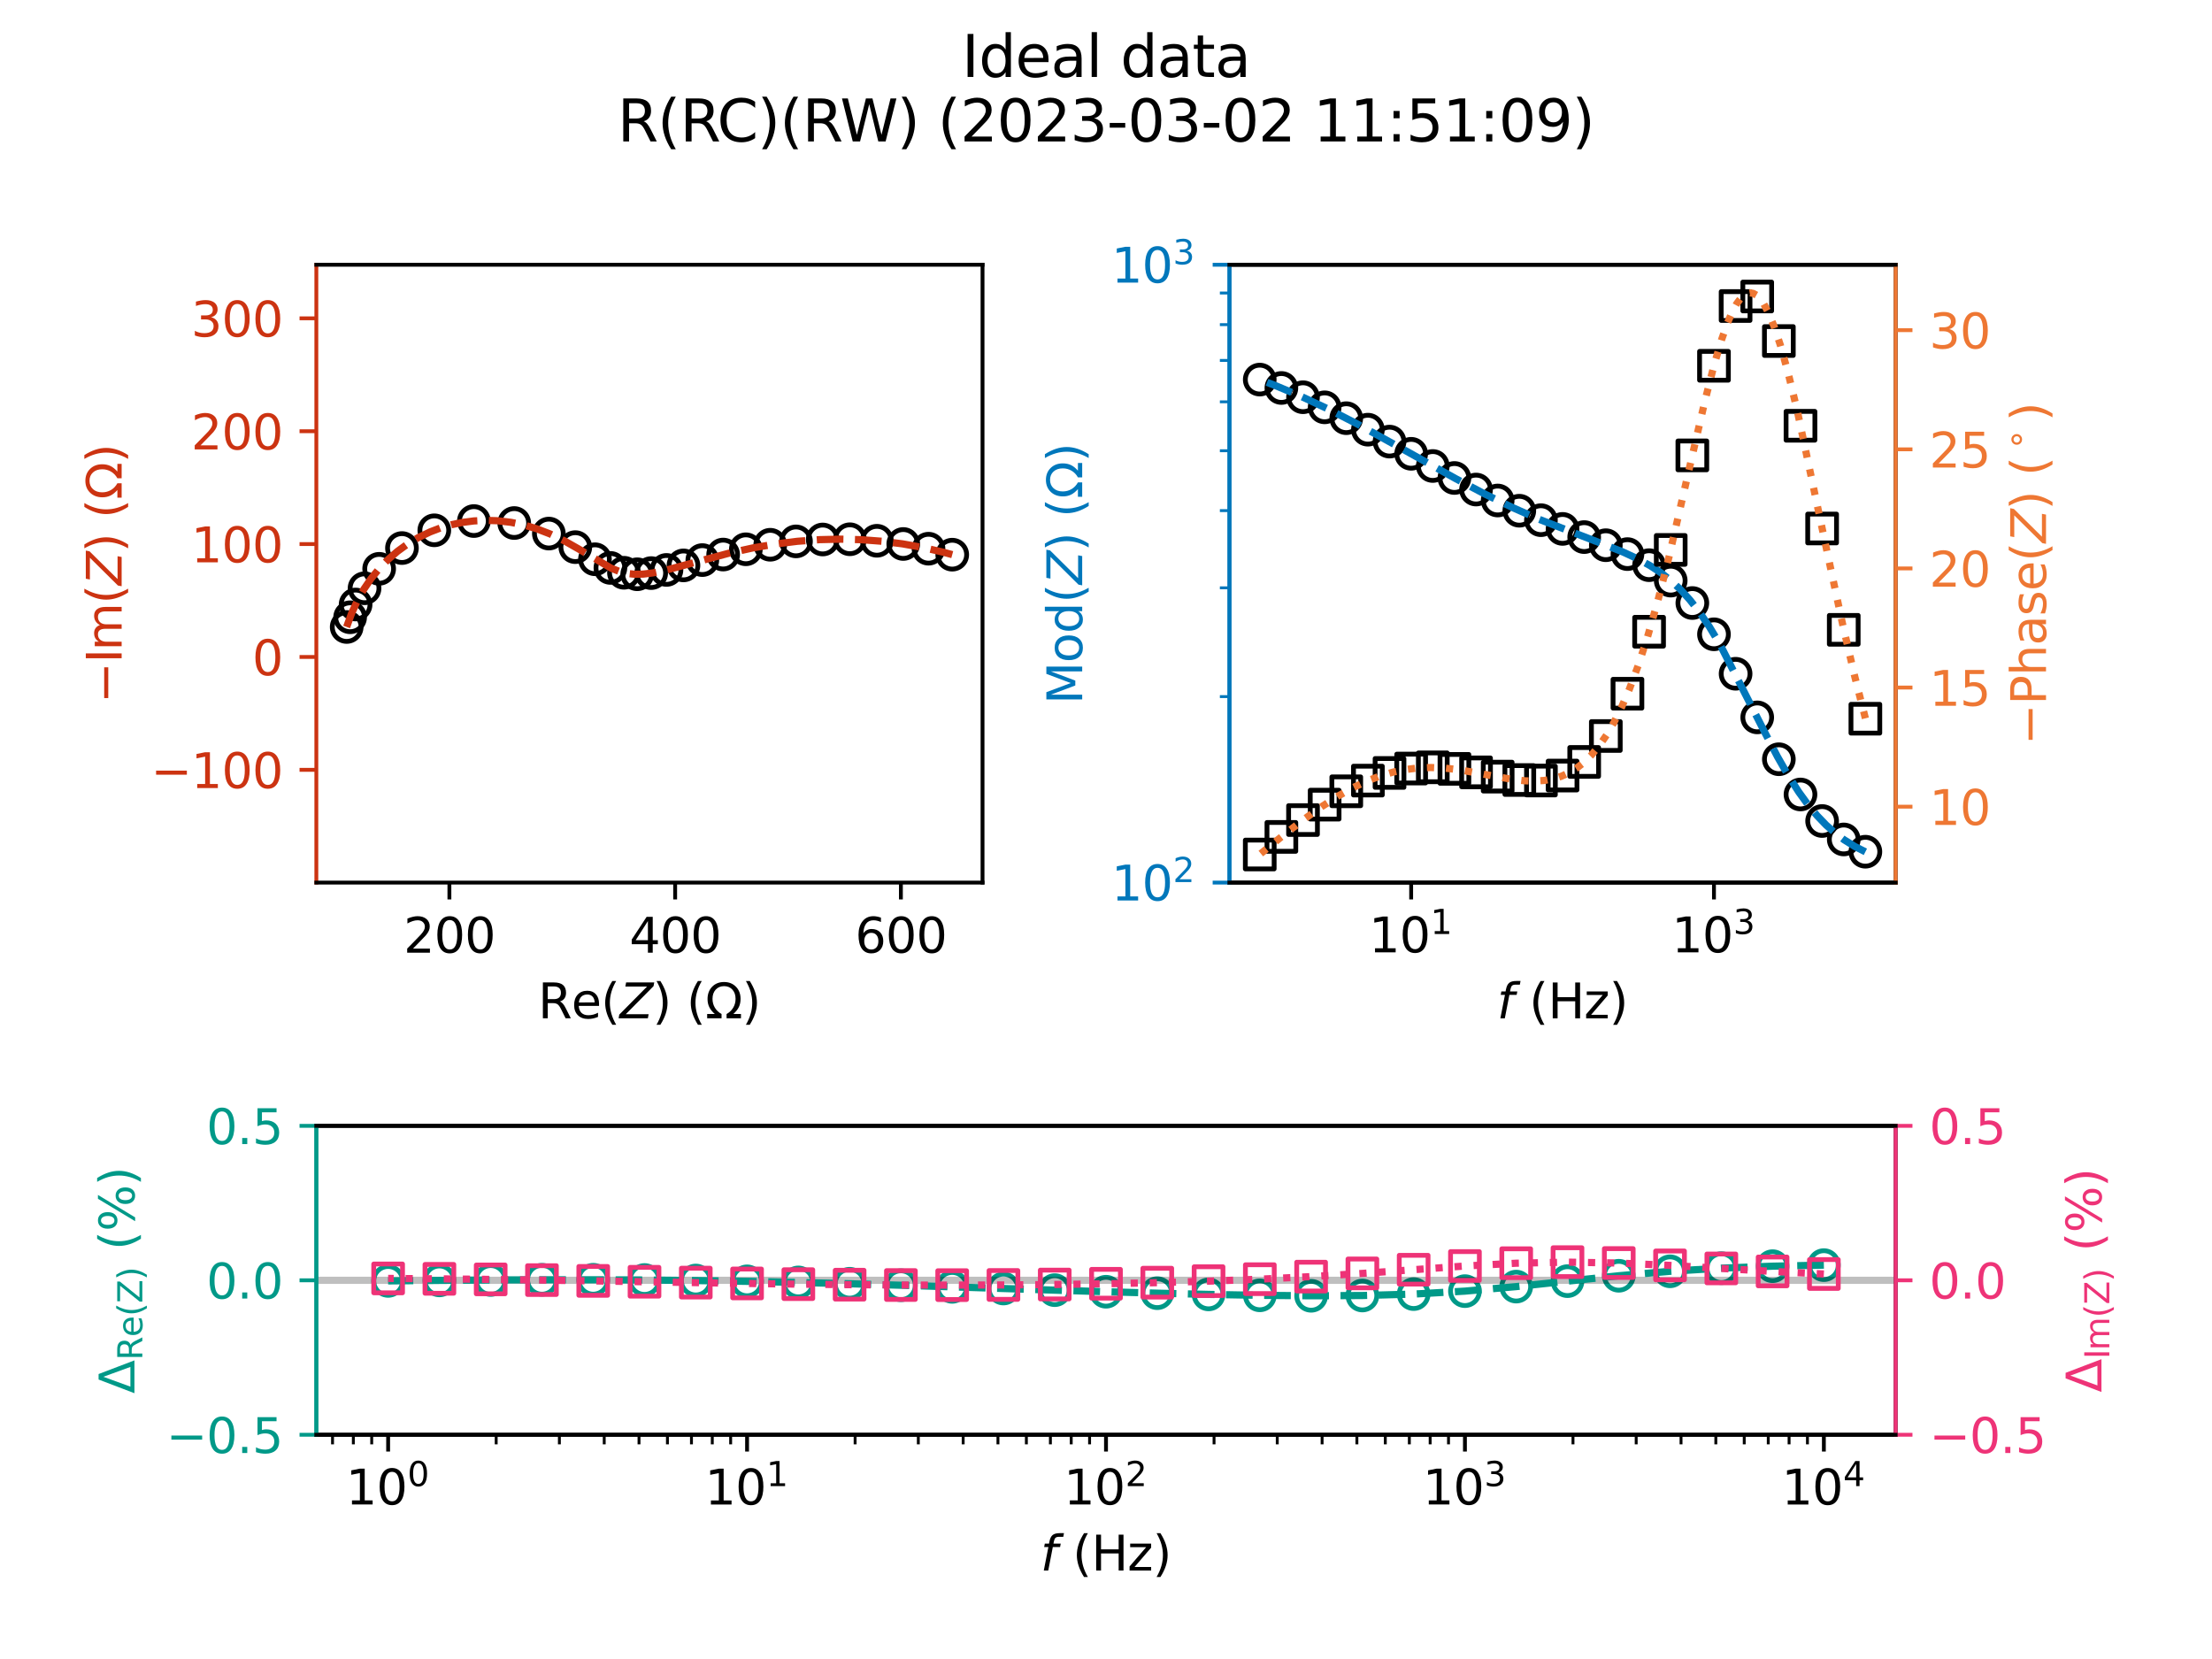 <?xml version="1.0" encoding="utf-8" standalone="no"?>
<!DOCTYPE svg PUBLIC "-//W3C//DTD SVG 1.1//EN"
  "http://www.w3.org/Graphics/SVG/1.1/DTD/svg11.dtd">
<svg xmlns:xlink="http://www.w3.org/1999/xlink" width="460.8pt" height="345.6pt" viewBox="0 0 460.8 345.6" xmlns="http://www.w3.org/2000/svg" version="1.1">
 <defs>
  <style type="text/css">*{stroke-linejoin: round; stroke-linecap: butt}</style>
 </defs>
 <g id="figure_1">
  <g id="patch_1">
   <path d="M 0 345.6 
L 460.8 345.6 
L 460.8 0 
L 0 0 
L 0 345.6 
z
" style="fill: none"/>
  </g>
  <g id="axes_1">
   <g id="patch_2">
    <path d="M 65.9 183.861 
L 204.679 183.861 
L 204.679 55.152 
L 65.9 55.152 
L 65.9 183.861 
z
" style="fill: none"/>
   </g>
   <g id="PathCollection_1">
    <defs>
     <path id="C0_0_904039b171" d="M 0 3 
C 0.796 3 1.559 2.684 2.121 2.121 
C 2.684 1.559 3 0.796 3 -0 
C 3 -0.796 2.684 -1.559 2.121 -2.121 
C 1.559 -2.684 0.796 -3 0 -3 
C -0.796 -3 -1.559 -2.684 -2.121 -2.121 
C -2.684 -1.559 -3 -0.796 -3 0 
C -3 0.796 -2.684 1.559 -2.121 2.121 
C -1.559 2.684 -0.796 3 0 3 
z
"/>
    </defs>
    <g clip-path="url(#pa8fb43c653)">
     <use xlink:href="#C0_0_904039b171" x="72.221" y="130.612" style="fill: none; stroke: #000000"/>
    </g>
    <g clip-path="url(#pa8fb43c653)">
     <use xlink:href="#C0_0_904039b171" x="72.938" y="128.587" style="fill: none; stroke: #000000"/>
    </g>
    <g clip-path="url(#pa8fb43c653)">
     <use xlink:href="#C0_0_904039b171" x="74.078" y="125.93" style="fill: none; stroke: #000000"/>
    </g>
    <g clip-path="url(#pa8fb43c653)">
     <use xlink:href="#C0_0_904039b171" x="75.942" y="122.547" style="fill: none; stroke: #000000"/>
    </g>
    <g clip-path="url(#pa8fb43c653)">
     <use xlink:href="#C0_0_904039b171" x="78.984" y="118.494" style="fill: none; stroke: #000000"/>
    </g>
    <g clip-path="url(#pa8fb43c653)">
     <use xlink:href="#C0_0_904039b171" x="83.734" y="114.169" style="fill: none; stroke: #000000"/>
    </g>
    <g clip-path="url(#pa8fb43c653)">
     <use xlink:href="#C0_0_904039b171" x="90.475" y="110.472" style="fill: none; stroke: #000000"/>
    </g>
    <g clip-path="url(#pa8fb43c653)">
     <use xlink:href="#C0_0_904039b171" x="98.717" y="108.545" style="fill: none; stroke: #000000"/>
    </g>
    <g clip-path="url(#pa8fb43c653)">
     <use xlink:href="#C0_0_904039b171" x="107.123" y="108.956" style="fill: none; stroke: #000000"/>
    </g>
    <g clip-path="url(#pa8fb43c653)">
     <use xlink:href="#C0_0_904039b171" x="114.337" y="111.153" style="fill: none; stroke: #000000"/>
    </g>
    <g clip-path="url(#pa8fb43c653)">
     <use xlink:href="#C0_0_904039b171" x="119.85" y="113.978" style="fill: none; stroke: #000000"/>
    </g>
    <g clip-path="url(#pa8fb43c653)">
     <use xlink:href="#C0_0_904039b171" x="123.941" y="116.504" style="fill: none; stroke: #000000"/>
    </g>
    <g clip-path="url(#pa8fb43c653)">
     <use xlink:href="#C0_0_904039b171" x="127.157" y="118.306" style="fill: none; stroke: #000000"/>
    </g>
    <g clip-path="url(#pa8fb43c653)">
     <use xlink:href="#C0_0_904039b171" x="129.981" y="119.317" style="fill: none; stroke: #000000"/>
    </g>
    <g clip-path="url(#pa8fb43c653)">
     <use xlink:href="#C0_0_904039b171" x="132.744" y="119.631" style="fill: none; stroke: #000000"/>
    </g>
    <g clip-path="url(#pa8fb43c653)">
     <use xlink:href="#C0_0_904039b171" x="135.655" y="119.386" style="fill: none; stroke: #000000"/>
    </g>
    <g clip-path="url(#pa8fb43c653)">
     <use xlink:href="#C0_0_904039b171" x="138.841" y="118.726" style="fill: none; stroke: #000000"/>
    </g>
    <g clip-path="url(#pa8fb43c653)">
     <use xlink:href="#C0_0_904039b171" x="142.378" y="117.783" style="fill: none; stroke: #000000"/>
    </g>
    <g clip-path="url(#pa8fb43c653)">
     <use xlink:href="#C0_0_904039b171" x="146.309" y="116.677" style="fill: none; stroke: #000000"/>
    </g>
    <g clip-path="url(#pa8fb43c653)">
     <use xlink:href="#C0_0_904039b171" x="150.645" y="115.522" style="fill: none; stroke: #000000"/>
    </g>
    <g clip-path="url(#pa8fb43c653)">
     <use xlink:href="#C0_0_904039b171" x="155.374" y="114.425" style="fill: none; stroke: #000000"/>
    </g>
    <g clip-path="url(#pa8fb43c653)">
     <use xlink:href="#C0_0_904039b171" x="160.455" y="113.483" style="fill: none; stroke: #000000"/>
    </g>
    <g clip-path="url(#pa8fb43c653)">
     <use xlink:href="#C0_0_904039b171" x="165.821" y="112.781" style="fill: none; stroke: #000000"/>
    </g>
    <g clip-path="url(#pa8fb43c653)">
     <use xlink:href="#C0_0_904039b171" x="171.385" y="112.385" style="fill: none; stroke: #000000"/>
    </g>
    <g clip-path="url(#pa8fb43c653)">
     <use xlink:href="#C0_0_904039b171" x="177.039" y="112.338" style="fill: none; stroke: #000000"/>
    </g>
    <g clip-path="url(#pa8fb43c653)">
     <use xlink:href="#C0_0_904039b171" x="182.67" y="112.654" style="fill: none; stroke: #000000"/>
    </g>
    <g clip-path="url(#pa8fb43c653)">
     <use xlink:href="#C0_0_904039b171" x="188.166" y="113.322" style="fill: none; stroke: #000000"/>
    </g>
    <g clip-path="url(#pa8fb43c653)">
     <use xlink:href="#C0_0_904039b171" x="193.426" y="114.305" style="fill: none; stroke: #000000"/>
    </g>
    <g clip-path="url(#pa8fb43c653)">
     <use xlink:href="#C0_0_904039b171" x="198.368" y="115.548" style="fill: none; stroke: #000000"/>
    </g>
   </g>
   <g id="matplotlib.axis_1">
    <g id="xtick_1">
     <g id="line2d_1">
      <defs>
       <path id="mec58260b4a" d="M 0 0 
L 0 3.5 
" style="stroke: #000000; stroke-width: 0.8"/>
      </defs>
      <g>
       <use xlink:href="#mec58260b4a" x="93.617" y="183.861" style="stroke: #000000; stroke-width: 0.8"/>
      </g>
     </g>
     <g id="text_1">
      <!-- 200 -->
      <g transform="translate(84.073 198.46) scale(0.1 -0.1)">
       <defs>
        <path id="DejaVuSans-32" d="M 1228 531 
L 3431 531 
L 3431 0 
L 469 0 
L 469 531 
Q 828 903 1448 1529 
Q 2069 2156 2228 2338 
Q 2531 2678 2651 2914 
Q 2772 3150 2772 3378 
Q 2772 3750 2511 3984 
Q 2250 4219 1831 4219 
Q 1534 4219 1204 4116 
Q 875 4013 500 3803 
L 500 4441 
Q 881 4594 1212 4672 
Q 1544 4750 1819 4750 
Q 2544 4750 2975 4387 
Q 3406 4025 3406 3419 
Q 3406 3131 3298 2873 
Q 3191 2616 2906 2266 
Q 2828 2175 2409 1742 
Q 1991 1309 1228 531 
z
" transform="scale(0.016)"/>
        <path id="DejaVuSans-30" d="M 2034 4250 
Q 1547 4250 1301 3770 
Q 1056 3291 1056 2328 
Q 1056 1369 1301 889 
Q 1547 409 2034 409 
Q 2525 409 2770 889 
Q 3016 1369 3016 2328 
Q 3016 3291 2770 3770 
Q 2525 4250 2034 4250 
z
M 2034 4750 
Q 2819 4750 3233 4129 
Q 3647 3509 3647 2328 
Q 3647 1150 3233 529 
Q 2819 -91 2034 -91 
Q 1250 -91 836 529 
Q 422 1150 422 2328 
Q 422 3509 836 4129 
Q 1250 4750 2034 4750 
z
" transform="scale(0.016)"/>
       </defs>
       <use xlink:href="#DejaVuSans-32"/>
       <use xlink:href="#DejaVuSans-30" x="63.623"/>
       <use xlink:href="#DejaVuSans-30" x="127.246"/>
      </g>
     </g>
    </g>
    <g id="xtick_2">
     <g id="line2d_2">
      <g>
       <use xlink:href="#mec58260b4a" x="140.645" y="183.861" style="stroke: #000000; stroke-width: 0.8"/>
      </g>
     </g>
     <g id="text_2">
      <!-- 400 -->
      <g transform="translate(131.101 198.46) scale(0.1 -0.1)">
       <defs>
        <path id="DejaVuSans-34" d="M 2419 4116 
L 825 1625 
L 2419 1625 
L 2419 4116 
z
M 2253 4666 
L 3047 4666 
L 3047 1625 
L 3713 1625 
L 3713 1100 
L 3047 1100 
L 3047 0 
L 2419 0 
L 2419 1100 
L 313 1100 
L 313 1709 
L 2253 4666 
z
" transform="scale(0.016)"/>
       </defs>
       <use xlink:href="#DejaVuSans-34"/>
       <use xlink:href="#DejaVuSans-30" x="63.623"/>
       <use xlink:href="#DejaVuSans-30" x="127.246"/>
      </g>
     </g>
    </g>
    <g id="xtick_3">
     <g id="line2d_3">
      <g>
       <use xlink:href="#mec58260b4a" x="187.674" y="183.861" style="stroke: #000000; stroke-width: 0.8"/>
      </g>
     </g>
     <g id="text_3">
      <!-- 600 -->
      <g transform="translate(178.13 198.46) scale(0.1 -0.1)">
       <defs>
        <path id="DejaVuSans-36" d="M 2113 2584 
Q 1688 2584 1439 2293 
Q 1191 2003 1191 1497 
Q 1191 994 1439 701 
Q 1688 409 2113 409 
Q 2538 409 2786 701 
Q 3034 994 3034 1497 
Q 3034 2003 2786 2293 
Q 2538 2584 2113 2584 
z
M 3366 4563 
L 3366 3988 
Q 3128 4100 2886 4159 
Q 2644 4219 2406 4219 
Q 1781 4219 1451 3797 
Q 1122 3375 1075 2522 
Q 1259 2794 1537 2939 
Q 1816 3084 2150 3084 
Q 2853 3084 3261 2657 
Q 3669 2231 3669 1497 
Q 3669 778 3244 343 
Q 2819 -91 2113 -91 
Q 1303 -91 875 529 
Q 447 1150 447 2328 
Q 447 3434 972 4092 
Q 1497 4750 2381 4750 
Q 2619 4750 2861 4703 
Q 3103 4656 3366 4563 
z
" transform="scale(0.016)"/>
       </defs>
       <use xlink:href="#DejaVuSans-36"/>
       <use xlink:href="#DejaVuSans-30" x="63.623"/>
       <use xlink:href="#DejaVuSans-30" x="127.246"/>
      </g>
     </g>
    </g>
    <g id="text_4">
     <!-- Re($Z$) ($\Omega$) -->
     <g transform="translate(112.089 212.138) scale(0.1 -0.1)">
      <defs>
       <path id="DejaVuSans-52" d="M 2841 2188 
Q 3044 2119 3236 1894 
Q 3428 1669 3622 1275 
L 4263 0 
L 3584 0 
L 2988 1197 
Q 2756 1666 2539 1819 
Q 2322 1972 1947 1972 
L 1259 1972 
L 1259 0 
L 628 0 
L 628 4666 
L 2053 4666 
Q 2853 4666 3247 4331 
Q 3641 3997 3641 3322 
Q 3641 2881 3436 2590 
Q 3231 2300 2841 2188 
z
M 1259 4147 
L 1259 2491 
L 2053 2491 
Q 2509 2491 2742 2702 
Q 2975 2913 2975 3322 
Q 2975 3731 2742 3939 
Q 2509 4147 2053 4147 
L 1259 4147 
z
" transform="scale(0.016)"/>
       <path id="DejaVuSans-65" d="M 3597 1894 
L 3597 1613 
L 953 1613 
Q 991 1019 1311 708 
Q 1631 397 2203 397 
Q 2534 397 2845 478 
Q 3156 559 3463 722 
L 3463 178 
Q 3153 47 2828 -22 
Q 2503 -91 2169 -91 
Q 1331 -91 842 396 
Q 353 884 353 1716 
Q 353 2575 817 3079 
Q 1281 3584 2069 3584 
Q 2775 3584 3186 3129 
Q 3597 2675 3597 1894 
z
M 3022 2063 
Q 3016 2534 2758 2815 
Q 2500 3097 2075 3097 
Q 1594 3097 1305 2825 
Q 1016 2553 972 2059 
L 3022 2063 
z
" transform="scale(0.016)"/>
       <path id="DejaVuSans-28" d="M 1984 4856 
Q 1566 4138 1362 3434 
Q 1159 2731 1159 2009 
Q 1159 1288 1364 580 
Q 1569 -128 1984 -844 
L 1484 -844 
Q 1016 -109 783 600 
Q 550 1309 550 2009 
Q 550 2706 781 3412 
Q 1013 4119 1484 4856 
L 1984 4856 
z
" transform="scale(0.016)"/>
       <path id="DejaVuSans-Oblique-5a" d="M 838 4666 
L 4500 4666 
L 4409 4184 
L 794 531 
L 3769 531 
L 3669 0 
L -141 0 
L -50 481 
L 3566 4134 
L 738 4134 
L 838 4666 
z
" transform="scale(0.016)"/>
       <path id="DejaVuSans-29" d="M 513 4856 
L 1013 4856 
Q 1481 4119 1714 3412 
Q 1947 2706 1947 2009 
Q 1947 1309 1714 600 
Q 1481 -109 1013 -844 
L 513 -844 
Q 928 -128 1133 580 
Q 1338 1288 1338 2009 
Q 1338 2731 1133 3434 
Q 928 4138 513 4856 
z
" transform="scale(0.016)"/>
       <path id="DejaVuSans-20" transform="scale(0.016)"/>
       <path id="DejaVuSans-3a9" d="M 4647 556 
L 4647 0 
L 2772 0 
L 2772 556 
Q 3325 859 3634 1378 
Q 3944 1897 3944 2528 
Q 3944 3278 3531 3731 
Q 3119 4184 2444 4184 
Q 1769 4184 1355 3729 
Q 941 3275 941 2528 
Q 941 1897 1250 1378 
Q 1563 859 2119 556 
L 2119 0 
L 244 0 
L 244 556 
L 1241 556 
Q 747 991 519 1456 
Q 294 1922 294 2497 
Q 294 3491 894 4106 
Q 1491 4722 2444 4722 
Q 3391 4722 3994 4106 
Q 4594 3494 4594 2528 
Q 4594 1922 4372 1459 
Q 4150 997 3647 556 
L 4647 556 
z
" transform="scale(0.016)"/>
      </defs>
      <use xlink:href="#DejaVuSans-52" transform="translate(0 0.125)"/>
      <use xlink:href="#DejaVuSans-65" transform="translate(69.482 0.125)"/>
      <use xlink:href="#DejaVuSans-28" transform="translate(131.006 0.125)"/>
      <use xlink:href="#DejaVuSans-Oblique-5a" transform="translate(170.02 0.125)"/>
      <use xlink:href="#DejaVuSans-29" transform="translate(238.525 0.125)"/>
      <use xlink:href="#DejaVuSans-20" transform="translate(277.539 0.125)"/>
      <use xlink:href="#DejaVuSans-28" transform="translate(309.326 0.125)"/>
      <use xlink:href="#DejaVuSans-3a9" transform="translate(348.34 0.125)"/>
      <use xlink:href="#DejaVuSans-29" transform="translate(424.756 0.125)"/>
     </g>
    </g>
   </g>
   <g id="matplotlib.axis_2">
    <g id="ytick_1">
     <g id="line2d_4">
      <defs>
       <path id="m94659c3786" d="M 0 0 
L -3.5 0 
" style="stroke: #cc3311; stroke-width: 0.8"/>
      </defs>
      <g>
       <use xlink:href="#m94659c3786" x="65.9" y="160.37" style="fill: #cc3311; stroke: #cc3311; stroke-width: 0.8"/>
      </g>
     </g>
     <g id="text_5">
      <!-- −100 -->
      <g style="fill: #cc3311" transform="translate(31.433 164.169) scale(0.1 -0.1)">
       <defs>
        <path id="DejaVuSans-2212" d="M 678 2272 
L 4684 2272 
L 4684 1741 
L 678 1741 
L 678 2272 
z
" transform="scale(0.016)"/>
        <path id="DejaVuSans-31" d="M 794 531 
L 1825 531 
L 1825 4091 
L 703 3866 
L 703 4441 
L 1819 4666 
L 2450 4666 
L 2450 531 
L 3481 531 
L 3481 0 
L 794 0 
L 794 531 
z
" transform="scale(0.016)"/>
       </defs>
       <use xlink:href="#DejaVuSans-2212"/>
       <use xlink:href="#DejaVuSans-31" x="83.789"/>
       <use xlink:href="#DejaVuSans-30" x="147.412"/>
       <use xlink:href="#DejaVuSans-30" x="211.035"/>
      </g>
     </g>
    </g>
    <g id="ytick_2">
     <g id="line2d_5">
      <g>
       <use xlink:href="#m94659c3786" x="65.9" y="136.856" style="fill: #cc3311; stroke: #cc3311; stroke-width: 0.8"/>
      </g>
     </g>
     <g id="text_6">
      <!-- 0 -->
      <g style="fill: #cc3311" transform="translate(52.538 140.655) scale(0.1 -0.1)">
       <use xlink:href="#DejaVuSans-30"/>
      </g>
     </g>
    </g>
    <g id="ytick_3">
     <g id="line2d_6">
      <g>
       <use xlink:href="#m94659c3786" x="65.9" y="113.342" style="fill: #cc3311; stroke: #cc3311; stroke-width: 0.8"/>
      </g>
     </g>
     <g id="text_7">
      <!-- 100 -->
      <g style="fill: #cc3311" transform="translate(39.812 117.141) scale(0.1 -0.1)">
       <use xlink:href="#DejaVuSans-31"/>
       <use xlink:href="#DejaVuSans-30" x="63.623"/>
       <use xlink:href="#DejaVuSans-30" x="127.246"/>
      </g>
     </g>
    </g>
    <g id="ytick_4">
     <g id="line2d_7">
      <g>
       <use xlink:href="#m94659c3786" x="65.9" y="89.828" style="fill: #cc3311; stroke: #cc3311; stroke-width: 0.8"/>
      </g>
     </g>
     <g id="text_8">
      <!-- 200 -->
      <g style="fill: #cc3311" transform="translate(39.812 93.627) scale(0.1 -0.1)">
       <use xlink:href="#DejaVuSans-32"/>
       <use xlink:href="#DejaVuSans-30" x="63.623"/>
       <use xlink:href="#DejaVuSans-30" x="127.246"/>
      </g>
     </g>
    </g>
    <g id="ytick_5">
     <g id="line2d_8">
      <g>
       <use xlink:href="#m94659c3786" x="65.9" y="66.313" style="fill: #cc3311; stroke: #cc3311; stroke-width: 0.8"/>
      </g>
     </g>
     <g id="text_9">
      <!-- 300 -->
      <g style="fill: #cc3311" transform="translate(39.812 70.113) scale(0.1 -0.1)">
       <defs>
        <path id="DejaVuSans-33" d="M 2597 2516 
Q 3050 2419 3304 2112 
Q 3559 1806 3559 1356 
Q 3559 666 3084 287 
Q 2609 -91 1734 -91 
Q 1441 -91 1130 -33 
Q 819 25 488 141 
L 488 750 
Q 750 597 1062 519 
Q 1375 441 1716 441 
Q 2309 441 2620 675 
Q 2931 909 2931 1356 
Q 2931 1769 2642 2001 
Q 2353 2234 1838 2234 
L 1294 2234 
L 1294 2753 
L 1863 2753 
Q 2328 2753 2575 2939 
Q 2822 3125 2822 3475 
Q 2822 3834 2567 4026 
Q 2313 4219 1838 4219 
Q 1578 4219 1281 4162 
Q 984 4106 628 3988 
L 628 4550 
Q 988 4650 1302 4700 
Q 1616 4750 1894 4750 
Q 2613 4750 3031 4423 
Q 3450 4097 3450 3541 
Q 3450 3153 3228 2886 
Q 3006 2619 2597 2516 
z
" transform="scale(0.016)"/>
       </defs>
       <use xlink:href="#DejaVuSans-33"/>
       <use xlink:href="#DejaVuSans-30" x="63.623"/>
       <use xlink:href="#DejaVuSans-30" x="127.246"/>
      </g>
     </g>
    </g>
    <g id="text_10">
     <!-- $-$Im($Z$) ($\Omega$) -->
     <g style="fill: #cc3311" transform="translate(25.353 146.507) rotate(-90) scale(0.1 -0.1)">
      <defs>
       <path id="DejaVuSans-49" d="M 628 4666 
L 1259 4666 
L 1259 0 
L 628 0 
L 628 4666 
z
" transform="scale(0.016)"/>
       <path id="DejaVuSans-6d" d="M 3328 2828 
Q 3544 3216 3844 3400 
Q 4144 3584 4550 3584 
Q 5097 3584 5394 3201 
Q 5691 2819 5691 2113 
L 5691 0 
L 5113 0 
L 5113 2094 
Q 5113 2597 4934 2840 
Q 4756 3084 4391 3084 
Q 3944 3084 3684 2787 
Q 3425 2491 3425 1978 
L 3425 0 
L 2847 0 
L 2847 2094 
Q 2847 2600 2669 2842 
Q 2491 3084 2119 3084 
Q 1678 3084 1418 2786 
Q 1159 2488 1159 1978 
L 1159 0 
L 581 0 
L 581 3500 
L 1159 3500 
L 1159 2956 
Q 1356 3278 1631 3431 
Q 1906 3584 2284 3584 
Q 2666 3584 2933 3390 
Q 3200 3197 3328 2828 
z
" transform="scale(0.016)"/>
      </defs>
      <use xlink:href="#DejaVuSans-2212" transform="translate(0 0.125)"/>
      <use xlink:href="#DejaVuSans-49" transform="translate(83.789 0.125)"/>
      <use xlink:href="#DejaVuSans-6d" transform="translate(109.656 0.125)"/>
      <use xlink:href="#DejaVuSans-28" transform="translate(207.068 0.125)"/>
      <use xlink:href="#DejaVuSans-Oblique-5a" transform="translate(246.082 0.125)"/>
      <use xlink:href="#DejaVuSans-29" transform="translate(314.588 0.125)"/>
      <use xlink:href="#DejaVuSans-20" transform="translate(353.602 0.125)"/>
      <use xlink:href="#DejaVuSans-28" transform="translate(385.389 0.125)"/>
      <use xlink:href="#DejaVuSans-3a9" transform="translate(424.402 0.125)"/>
      <use xlink:href="#DejaVuSans-29" transform="translate(500.818 0.125)"/>
     </g>
    </g>
   </g>
   <g id="line2d_9">
    <path d="M 72.208 130.606 
L 73.243 127.777 
L 74.434 125.173 
L 75.793 122.755 
L 77.275 120.572 
L 78.941 118.516 
L 80.695 116.691 
L 82.787 114.866 
L 84.804 113.398 
L 87.072 112.03 
L 89.577 110.815 
L 91.731 109.99 
L 93.996 109.32 
L 96.343 108.825 
L 98.738 108.518 
L 101.146 108.402 
L 103.531 108.473 
L 106.429 108.807 
L 109.183 109.378 
L 111.754 110.137 
L 114.563 111.218 
L 117.448 112.601 
L 120.58 114.383 
L 127.313 118.364 
L 129.106 119.072 
L 130.648 119.454 
L 132.191 119.625 
L 133.971 119.598 
L 136.049 119.339 
L 138.732 118.773 
L 143.228 117.565 
L 151.803 115.253 
L 156.87 114.135 
L 161.564 113.325 
L 166.097 112.762 
L 170.765 112.418 
L 175.111 112.317 
L 179.467 112.43 
L 183.781 112.759 
L 188.002 113.293 
L 192.449 114.09 
L 196.68 115.079 
L 198.371 115.539 
L 198.371 115.539 
" clip-path="url(#pa8fb43c653)" style="fill: none; stroke-dasharray: 5.55,2.4; stroke-dashoffset: 0; stroke: #cc3311; stroke-width: 1.5"/>
   </g>
   <g id="patch_3">
    <path d="M 65.9 183.861 
L 65.9 55.152 
" style="fill: none; stroke: #cc3311; stroke-width: 0.8; stroke-linejoin: miter; stroke-linecap: square"/>
   </g>
   <g id="patch_4">
    <path d="M 204.679 183.861 
L 204.679 55.152 
" style="fill: none; stroke: #000000; stroke-width: 0.8; stroke-linejoin: miter; stroke-linecap: square"/>
   </g>
   <g id="patch_5">
    <path d="M 65.9 183.861 
L 204.679 183.861 
" style="fill: none; stroke: #000000; stroke-width: 0.8; stroke-linejoin: miter; stroke-linecap: square"/>
   </g>
   <g id="patch_6">
    <path d="M 65.9 55.152 
L 204.679 55.152 
" style="fill: none; stroke: #000000; stroke-width: 0.8; stroke-linejoin: miter; stroke-linecap: square"/>
   </g>
  </g>
  <g id="axes_2">
   <g id="patch_7">
    <path d="M 256.121 183.861 
L 394.9 183.861 
L 394.9 55.152 
L 256.121 55.152 
L 256.121 183.861 
z
" style="fill: none"/>
   </g>
   <g id="PathCollection_2">
    <defs>
     <path id="C1_0_d29a27b18b" d="M 0 3 
C 0.796 3 1.559 2.684 2.121 2.121 
C 2.684 1.559 3 0.796 3 -0 
C 3 -0.796 2.684 -1.559 2.121 -2.121 
C 1.559 -2.684 0.796 -3 0 -3 
C -0.796 -3 -1.559 -2.684 -2.121 -2.121 
C -2.684 -1.559 -3 -0.796 -3 0 
C -3 0.796 -2.684 1.559 -2.121 2.121 
C -1.559 2.684 -0.796 3 0 3 
z
"/>
    </defs>
    <g clip-path="url(#p5e6273333f)">
     <use xlink:href="#C1_0_d29a27b18b" x="388.592" y="177.428" style="fill: none; stroke: #000000"/>
    </g>
    <g clip-path="url(#p5e6273333f)">
     <use xlink:href="#C1_0_d29a27b18b" x="384.086" y="174.872" style="fill: none; stroke: #000000"/>
    </g>
    <g clip-path="url(#p5e6273333f)">
     <use xlink:href="#C1_0_d29a27b18b" x="379.58" y="171.031" style="fill: none; stroke: #000000"/>
    </g>
    <g clip-path="url(#p5e6273333f)">
     <use xlink:href="#C1_0_d29a27b18b" x="375.074" y="165.504" style="fill: none; stroke: #000000"/>
    </g>
    <g clip-path="url(#p5e6273333f)">
     <use xlink:href="#C1_0_d29a27b18b" x="370.569" y="158.164" style="fill: none; stroke: #000000"/>
    </g>
    <g clip-path="url(#p5e6273333f)">
     <use xlink:href="#C1_0_d29a27b18b" x="366.063" y="149.442" style="fill: none; stroke: #000000"/>
    </g>
    <g clip-path="url(#p5e6273333f)">
     <use xlink:href="#C1_0_d29a27b18b" x="361.557" y="140.358" style="fill: none; stroke: #000000"/>
    </g>
    <g clip-path="url(#p5e6273333f)">
     <use xlink:href="#C1_0_d29a27b18b" x="357.051" y="132.136" style="fill: none; stroke: #000000"/>
    </g>
    <g clip-path="url(#p5e6273333f)">
     <use xlink:href="#C1_0_d29a27b18b" x="352.545" y="125.621" style="fill: none; stroke: #000000"/>
    </g>
    <g clip-path="url(#p5e6273333f)">
     <use xlink:href="#C1_0_d29a27b18b" x="348.04" y="120.952" style="fill: none; stroke: #000000"/>
    </g>
    <g clip-path="url(#p5e6273333f)">
     <use xlink:href="#C1_0_d29a27b18b" x="343.534" y="117.737" style="fill: none; stroke: #000000"/>
    </g>
    <g clip-path="url(#p5e6273333f)">
     <use xlink:href="#C1_0_d29a27b18b" x="339.028" y="115.43" style="fill: none; stroke: #000000"/>
    </g>
    <g clip-path="url(#p5e6273333f)">
     <use xlink:href="#C1_0_d29a27b18b" x="334.522" y="113.579" style="fill: none; stroke: #000000"/>
    </g>
    <g clip-path="url(#p5e6273333f)">
     <use xlink:href="#C1_0_d29a27b18b" x="330.016" y="111.887" style="fill: none; stroke: #000000"/>
    </g>
    <g clip-path="url(#p5e6273333f)">
     <use xlink:href="#C1_0_d29a27b18b" x="325.511" y="110.18" style="fill: none; stroke: #000000"/>
    </g>
    <g clip-path="url(#p5e6273333f)">
     <use xlink:href="#C1_0_d29a27b18b" x="321.005" y="108.363" style="fill: none; stroke: #000000"/>
    </g>
    <g clip-path="url(#p5e6273333f)">
     <use xlink:href="#C1_0_d29a27b18b" x="316.499" y="106.394" style="fill: none; stroke: #000000"/>
    </g>
    <g clip-path="url(#p5e6273333f)">
     <use xlink:href="#C1_0_d29a27b18b" x="311.993" y="104.263" style="fill: none; stroke: #000000"/>
    </g>
    <g clip-path="url(#p5e6273333f)">
     <use xlink:href="#C1_0_d29a27b18b" x="307.487" y="101.981" style="fill: none; stroke: #000000"/>
    </g>
    <g clip-path="url(#p5e6273333f)">
     <use xlink:href="#C1_0_d29a27b18b" x="302.982" y="99.572" style="fill: none; stroke: #000000"/>
    </g>
    <g clip-path="url(#p5e6273333f)">
     <use xlink:href="#C1_0_d29a27b18b" x="298.476" y="97.075" style="fill: none; stroke: #000000"/>
    </g>
    <g clip-path="url(#p5e6273333f)">
     <use xlink:href="#C1_0_d29a27b18b" x="293.97" y="94.534" style="fill: none; stroke: #000000"/>
    </g>
    <g clip-path="url(#p5e6273333f)">
     <use xlink:href="#C1_0_d29a27b18b" x="289.464" y="91.996" style="fill: none; stroke: #000000"/>
    </g>
    <g clip-path="url(#p5e6273333f)">
     <use xlink:href="#C1_0_d29a27b18b" x="284.958" y="89.509" style="fill: none; stroke: #000000"/>
    </g>
    <g clip-path="url(#p5e6273333f)">
     <use xlink:href="#C1_0_d29a27b18b" x="280.453" y="87.116" style="fill: none; stroke: #000000"/>
    </g>
    <g clip-path="url(#p5e6273333f)">
     <use xlink:href="#C1_0_d29a27b18b" x="275.947" y="84.854" style="fill: none; stroke: #000000"/>
    </g>
    <g clip-path="url(#p5e6273333f)">
     <use xlink:href="#C1_0_d29a27b18b" x="271.441" y="82.75" style="fill: none; stroke: #000000"/>
    </g>
    <g clip-path="url(#p5e6273333f)">
     <use xlink:href="#C1_0_d29a27b18b" x="266.935" y="80.821" style="fill: none; stroke: #000000"/>
    </g>
    <g clip-path="url(#p5e6273333f)">
     <use xlink:href="#C1_0_d29a27b18b" x="262.429" y="79.076" style="fill: none; stroke: #000000"/>
    </g>
   </g>
   <g id="matplotlib.axis_3">
    <g id="xtick_4">
     <g id="line2d_10">
      <g>
       <use xlink:href="#mec58260b4a" x="293.97" y="183.861" style="stroke: #000000; stroke-width: 0.8"/>
      </g>
     </g>
     <g id="text_11">
      <!-- $\mathdefault{10^{1}}$ -->
      <g transform="translate(285.17 198.46) scale(0.1 -0.1)">
       <use xlink:href="#DejaVuSans-31" transform="translate(0 0.684)"/>
       <use xlink:href="#DejaVuSans-30" transform="translate(63.623 0.684)"/>
       <use xlink:href="#DejaVuSans-31" transform="translate(128.203 38.966) scale(0.7)"/>
      </g>
     </g>
    </g>
    <g id="xtick_5">
     <g id="line2d_11">
      <g>
       <use xlink:href="#mec58260b4a" x="357.051" y="183.861" style="stroke: #000000; stroke-width: 0.8"/>
      </g>
     </g>
     <g id="text_12">
      <!-- $\mathdefault{10^{3}}$ -->
      <g transform="translate(348.251 198.46) scale(0.1 -0.1)">
       <use xlink:href="#DejaVuSans-31" transform="translate(0 0.766)"/>
       <use xlink:href="#DejaVuSans-30" transform="translate(63.623 0.766)"/>
       <use xlink:href="#DejaVuSans-33" transform="translate(128.203 39.047) scale(0.7)"/>
      </g>
     </g>
    </g>
    <g id="text_13">
     <!-- $f$ (Hz) -->
     <g transform="translate(311.861 212.138) scale(0.1 -0.1)">
      <defs>
       <path id="DejaVuSans-Oblique-66" d="M 3059 4863 
L 2969 4384 
L 2419 4384 
Q 2106 4384 1964 4261 
Q 1822 4138 1753 3809 
L 1691 3500 
L 2638 3500 
L 2553 3053 
L 1606 3053 
L 1013 0 
L 434 0 
L 1031 3053 
L 481 3053 
L 563 3500 
L 1113 3500 
L 1159 3744 
Q 1278 4363 1576 4613 
Q 1875 4863 2516 4863 
L 3059 4863 
z
" transform="scale(0.016)"/>
       <path id="DejaVuSans-48" d="M 628 4666 
L 1259 4666 
L 1259 2753 
L 3553 2753 
L 3553 4666 
L 4184 4666 
L 4184 0 
L 3553 0 
L 3553 2222 
L 1259 2222 
L 1259 0 
L 628 0 
L 628 4666 
z
" transform="scale(0.016)"/>
       <path id="DejaVuSans-7a" d="M 353 3500 
L 3084 3500 
L 3084 2975 
L 922 459 
L 3084 459 
L 3084 0 
L 275 0 
L 275 525 
L 2438 3041 
L 353 3041 
L 353 3500 
z
" transform="scale(0.016)"/>
      </defs>
      <use xlink:href="#DejaVuSans-Oblique-66" transform="translate(0 0.016)"/>
      <use xlink:href="#DejaVuSans-20" transform="translate(35.205 0.016)"/>
      <use xlink:href="#DejaVuSans-28" transform="translate(66.992 0.016)"/>
      <use xlink:href="#DejaVuSans-48" transform="translate(106.006 0.016)"/>
      <use xlink:href="#DejaVuSans-7a" transform="translate(181.201 0.016)"/>
      <use xlink:href="#DejaVuSans-29" transform="translate(233.691 0.016)"/>
     </g>
    </g>
   </g>
   <g id="matplotlib.axis_4">
    <g id="ytick_6">
     <g id="line2d_12">
      <defs>
       <path id="m06c7e0145b" d="M 0 0 
L -3.5 0 
" style="stroke: #0077bb; stroke-width: 0.8"/>
      </defs>
      <g>
       <use xlink:href="#m06c7e0145b" x="256.121" y="183.861" style="fill: #0077bb; stroke: #0077bb; stroke-width: 0.8"/>
      </g>
     </g>
     <g id="text_14">
      <!-- $\mathdefault{10^{2}}$ -->
      <g style="fill: #0077bb" transform="translate(231.521 187.661) scale(0.1 -0.1)">
       <use xlink:href="#DejaVuSans-31" transform="translate(0 0.766)"/>
       <use xlink:href="#DejaVuSans-30" transform="translate(63.623 0.766)"/>
       <use xlink:href="#DejaVuSans-32" transform="translate(128.203 39.047) scale(0.7)"/>
      </g>
     </g>
    </g>
    <g id="ytick_7">
     <g id="line2d_13">
      <g>
       <use xlink:href="#m06c7e0145b" x="256.121" y="55.152" style="fill: #0077bb; stroke: #0077bb; stroke-width: 0.8"/>
      </g>
     </g>
     <g id="text_15">
      <!-- $\mathdefault{10^{3}}$ -->
      <g style="fill: #0077bb" transform="translate(231.521 58.951) scale(0.1 -0.1)">
       <use xlink:href="#DejaVuSans-31" transform="translate(0 0.766)"/>
       <use xlink:href="#DejaVuSans-30" transform="translate(63.623 0.766)"/>
       <use xlink:href="#DejaVuSans-33" transform="translate(128.203 39.047) scale(0.7)"/>
      </g>
     </g>
    </g>
    <g id="ytick_8">
     <g id="line2d_14">
      <defs>
       <path id="mf02617862c" d="M 0 0 
L -2 0 
" style="stroke: #0077bb; stroke-width: 0.6"/>
      </defs>
      <g>
       <use xlink:href="#mf02617862c" x="256.121" y="145.116" style="fill: #0077bb; stroke: #0077bb; stroke-width: 0.6"/>
      </g>
     </g>
    </g>
    <g id="ytick_9">
     <g id="line2d_15">
      <g>
       <use xlink:href="#mf02617862c" x="256.121" y="122.451" style="fill: #0077bb; stroke: #0077bb; stroke-width: 0.6"/>
      </g>
     </g>
    </g>
    <g id="ytick_10">
     <g id="line2d_16">
      <g>
       <use xlink:href="#mf02617862c" x="256.121" y="106.371" style="fill: #0077bb; stroke: #0077bb; stroke-width: 0.6"/>
      </g>
     </g>
    </g>
    <g id="ytick_11">
     <g id="line2d_17">
      <g>
       <use xlink:href="#mf02617862c" x="256.121" y="93.897" style="fill: #0077bb; stroke: #0077bb; stroke-width: 0.6"/>
      </g>
     </g>
    </g>
    <g id="ytick_12">
     <g id="line2d_18">
      <g>
       <use xlink:href="#mf02617862c" x="256.121" y="83.706" style="fill: #0077bb; stroke: #0077bb; stroke-width: 0.6"/>
      </g>
     </g>
    </g>
    <g id="ytick_13">
     <g id="line2d_19">
      <g>
       <use xlink:href="#mf02617862c" x="256.121" y="75.089" style="fill: #0077bb; stroke: #0077bb; stroke-width: 0.6"/>
      </g>
     </g>
    </g>
    <g id="ytick_14">
     <g id="line2d_20">
      <g>
       <use xlink:href="#mf02617862c" x="256.121" y="67.625" style="fill: #0077bb; stroke: #0077bb; stroke-width: 0.6"/>
      </g>
     </g>
    </g>
    <g id="ytick_15">
     <g id="line2d_21">
      <g>
       <use xlink:href="#mf02617862c" x="256.121" y="61.041" style="fill: #0077bb; stroke: #0077bb; stroke-width: 0.6"/>
      </g>
     </g>
    </g>
    <g id="text_16">
     <!-- Mod($Z$) ($\Omega$) -->
     <g style="fill: #0077bb" transform="translate(225.442 146.707) rotate(-90) scale(0.1 -0.1)">
      <defs>
       <path id="DejaVuSans-4d" d="M 628 4666 
L 1569 4666 
L 2759 1491 
L 3956 4666 
L 4897 4666 
L 4897 0 
L 4281 0 
L 4281 4097 
L 3078 897 
L 2444 897 
L 1241 4097 
L 1241 0 
L 628 0 
L 628 4666 
z
" transform="scale(0.016)"/>
       <path id="DejaVuSans-6f" d="M 1959 3097 
Q 1497 3097 1228 2736 
Q 959 2375 959 1747 
Q 959 1119 1226 758 
Q 1494 397 1959 397 
Q 2419 397 2687 759 
Q 2956 1122 2956 1747 
Q 2956 2369 2687 2733 
Q 2419 3097 1959 3097 
z
M 1959 3584 
Q 2709 3584 3137 3096 
Q 3566 2609 3566 1747 
Q 3566 888 3137 398 
Q 2709 -91 1959 -91 
Q 1206 -91 779 398 
Q 353 888 353 1747 
Q 353 2609 779 3096 
Q 1206 3584 1959 3584 
z
" transform="scale(0.016)"/>
       <path id="DejaVuSans-64" d="M 2906 2969 
L 2906 4863 
L 3481 4863 
L 3481 0 
L 2906 0 
L 2906 525 
Q 2725 213 2448 61 
Q 2172 -91 1784 -91 
Q 1150 -91 751 415 
Q 353 922 353 1747 
Q 353 2572 751 3078 
Q 1150 3584 1784 3584 
Q 2172 3584 2448 3432 
Q 2725 3281 2906 2969 
z
M 947 1747 
Q 947 1113 1208 752 
Q 1469 391 1925 391 
Q 2381 391 2643 752 
Q 2906 1113 2906 1747 
Q 2906 2381 2643 2742 
Q 2381 3103 1925 3103 
Q 1469 3103 1208 2742 
Q 947 2381 947 1747 
z
" transform="scale(0.016)"/>
      </defs>
      <use xlink:href="#DejaVuSans-4d" transform="translate(0 0.016)"/>
      <use xlink:href="#DejaVuSans-6f" transform="translate(86.279 0.016)"/>
      <use xlink:href="#DejaVuSans-64" transform="translate(147.461 0.016)"/>
      <use xlink:href="#DejaVuSans-28" transform="translate(210.938 0.016)"/>
      <use xlink:href="#DejaVuSans-Oblique-5a" transform="translate(249.951 0.016)"/>
      <use xlink:href="#DejaVuSans-29" transform="translate(318.457 0.016)"/>
      <use xlink:href="#DejaVuSans-20" transform="translate(357.471 0.016)"/>
      <use xlink:href="#DejaVuSans-28" transform="translate(389.258 0.016)"/>
      <use xlink:href="#DejaVuSans-3a9" transform="translate(428.271 0.016)"/>
      <use xlink:href="#DejaVuSans-29" transform="translate(504.688 0.016)"/>
     </g>
    </g>
   </g>
   <g id="line2d_22">
    <path d="M 388.592 177.452 
L 386.384 176.331 
L 384.176 174.954 
L 382.284 173.532 
L 380.391 171.851 
L 378.499 169.88 
L 376.606 167.595 
L 374.714 164.984 
L 372.506 161.526 
L 370.298 157.663 
L 367.46 152.226 
L 358.313 134.262 
L 356.105 130.581 
L 353.897 127.344 
L 352.005 124.936 
L 350.112 122.857 
L 348.22 121.077 
L 346.012 119.328 
L 343.804 117.87 
L 341.281 116.474 
L 338.127 115.008 
L 333.711 113.245 
L 320.464 108.119 
L 315.102 105.739 
L 309.425 102.971 
L 303.117 99.641 
L 293.655 94.355 
L 282.931 88.42 
L 276.623 85.185 
L 270.945 82.529 
L 265.584 80.277 
L 262.429 79.075 
L 262.429 79.075 
" clip-path="url(#p5e6273333f)" style="fill: none; stroke-dasharray: 5.55,2.4; stroke-dashoffset: 0; stroke: #0077bb; stroke-width: 1.5"/>
   </g>
   <g id="patch_8">
    <path d="M 256.121 183.861 
L 256.121 55.152 
" style="fill: none; stroke: #0077bb; stroke-width: 0.8; stroke-linejoin: miter; stroke-linecap: square"/>
   </g>
   <g id="patch_9">
    <path d="M 394.9 183.861 
L 394.9 55.152 
" style="fill: none; stroke: #000000; stroke-width: 0.8; stroke-linejoin: miter; stroke-linecap: square"/>
   </g>
   <g id="patch_10">
    <path d="M 256.121 183.861 
L 394.9 183.861 
" style="fill: none; stroke: #000000; stroke-width: 0.8; stroke-linejoin: miter; stroke-linecap: square"/>
   </g>
   <g id="patch_11">
    <path d="M 256.121 55.152 
L 394.9 55.152 
" style="fill: none; stroke: #000000; stroke-width: 0.8; stroke-linejoin: miter; stroke-linecap: square"/>
   </g>
  </g>
  <g id="axes_3">
   <g id="patch_12">
    <path d="M 65.9 298.888 
L 394.9 298.888 
L 394.9 234.533 
L 65.9 234.533 
L 65.9 298.888 
z
" style="fill: none"/>
   </g>
   <g id="PathCollection_3">
    <defs>
     <path id="C2_0_14812540e3" d="M 0 3 
C 0.796 3 1.559 2.684 2.121 2.121 
C 2.684 1.559 3 0.796 3 -0 
C 3 -0.796 2.684 -1.559 2.121 -2.121 
C 1.559 -2.684 0.796 -3 0 -3 
C -0.796 -3 -1.559 -2.684 -2.121 -2.121 
C -2.684 -1.559 -3 -0.796 -3 0 
C -3 0.796 -2.684 1.559 -2.121 2.121 
C -1.559 2.684 -0.796 3 0 3 
z
"/>
    </defs>
    <g clip-path="url(#p1b0e9f6c97)">
     <use xlink:href="#C2_0_14812540e3" x="379.945" y="263.549" style="fill: none; stroke: #009988"/>
    </g>
    <g clip-path="url(#p1b0e9f6c97)">
     <use xlink:href="#C2_0_14812540e3" x="369.264" y="263.769" style="fill: none; stroke: #009988"/>
    </g>
    <g clip-path="url(#p1b0e9f6c97)">
     <use xlink:href="#C2_0_14812540e3" x="358.582" y="264.177" style="fill: none; stroke: #009988"/>
    </g>
    <g clip-path="url(#p1b0e9f6c97)">
     <use xlink:href="#C2_0_14812540e3" x="347.9" y="264.835" style="fill: none; stroke: #009988"/>
    </g>
    <g clip-path="url(#p1b0e9f6c97)">
     <use xlink:href="#C2_0_14812540e3" x="337.218" y="265.764" style="fill: none; stroke: #009988"/>
    </g>
    <g clip-path="url(#p1b0e9f6c97)">
     <use xlink:href="#C2_0_14812540e3" x="326.536" y="266.886" style="fill: none; stroke: #009988"/>
    </g>
    <g clip-path="url(#p1b0e9f6c97)">
     <use xlink:href="#C2_0_14812540e3" x="315.855" y="268.023" style="fill: none; stroke: #009988"/>
    </g>
    <g clip-path="url(#p1b0e9f6c97)">
     <use xlink:href="#C2_0_14812540e3" x="305.173" y="268.966" style="fill: none; stroke: #009988"/>
    </g>
    <g clip-path="url(#p1b0e9f6c97)">
     <use xlink:href="#C2_0_14812540e3" x="294.491" y="269.582" style="fill: none; stroke: #009988"/>
    </g>
    <g clip-path="url(#p1b0e9f6c97)">
     <use xlink:href="#C2_0_14812540e3" x="283.809" y="269.878" style="fill: none; stroke: #009988"/>
    </g>
    <g clip-path="url(#p1b0e9f6c97)">
     <use xlink:href="#C2_0_14812540e3" x="273.127" y="269.935" style="fill: none; stroke: #009988"/>
    </g>
    <g clip-path="url(#p1b0e9f6c97)">
     <use xlink:href="#C2_0_14812540e3" x="262.445" y="269.84" style="fill: none; stroke: #009988"/>
    </g>
    <g clip-path="url(#p1b0e9f6c97)">
     <use xlink:href="#C2_0_14812540e3" x="251.764" y="269.647" style="fill: none; stroke: #009988"/>
    </g>
    <g clip-path="url(#p1b0e9f6c97)">
     <use xlink:href="#C2_0_14812540e3" x="241.082" y="269.391" style="fill: none; stroke: #009988"/>
    </g>
    <g clip-path="url(#p1b0e9f6c97)">
     <use xlink:href="#C2_0_14812540e3" x="230.4" y="269.091" style="fill: none; stroke: #009988"/>
    </g>
    <g clip-path="url(#p1b0e9f6c97)">
     <use xlink:href="#C2_0_14812540e3" x="219.718" y="268.763" style="fill: none; stroke: #009988"/>
    </g>
    <g clip-path="url(#p1b0e9f6c97)">
     <use xlink:href="#C2_0_14812540e3" x="209.036" y="268.42" style="fill: none; stroke: #009988"/>
    </g>
    <g clip-path="url(#p1b0e9f6c97)">
     <use xlink:href="#C2_0_14812540e3" x="198.355" y="268.074" style="fill: none; stroke: #009988"/>
    </g>
    <g clip-path="url(#p1b0e9f6c97)">
     <use xlink:href="#C2_0_14812540e3" x="187.673" y="267.739" style="fill: none; stroke: #009988"/>
    </g>
    <g clip-path="url(#p1b0e9f6c97)">
     <use xlink:href="#C2_0_14812540e3" x="176.991" y="267.428" style="fill: none; stroke: #009988"/>
    </g>
    <g clip-path="url(#p1b0e9f6c97)">
     <use xlink:href="#C2_0_14812540e3" x="166.309" y="267.154" style="fill: none; stroke: #009988"/>
    </g>
    <g clip-path="url(#p1b0e9f6c97)">
     <use xlink:href="#C2_0_14812540e3" x="155.627" y="266.929" style="fill: none; stroke: #009988"/>
    </g>
    <g clip-path="url(#p1b0e9f6c97)">
     <use xlink:href="#C2_0_14812540e3" x="144.945" y="266.759" style="fill: none; stroke: #009988"/>
    </g>
    <g clip-path="url(#p1b0e9f6c97)">
     <use xlink:href="#C2_0_14812540e3" x="134.264" y="266.648" style="fill: none; stroke: #009988"/>
    </g>
    <g clip-path="url(#p1b0e9f6c97)">
     <use xlink:href="#C2_0_14812540e3" x="123.582" y="266.597" style="fill: none; stroke: #009988"/>
    </g>
    <g clip-path="url(#p1b0e9f6c97)">
     <use xlink:href="#C2_0_14812540e3" x="112.9" y="266.598" style="fill: none; stroke: #009988"/>
    </g>
    <g clip-path="url(#p1b0e9f6c97)">
     <use xlink:href="#C2_0_14812540e3" x="102.218" y="266.646" style="fill: none; stroke: #009988"/>
    </g>
    <g clip-path="url(#p1b0e9f6c97)">
     <use xlink:href="#C2_0_14812540e3" x="91.536" y="266.728" style="fill: none; stroke: #009988"/>
    </g>
    <g clip-path="url(#p1b0e9f6c97)">
     <use xlink:href="#C2_0_14812540e3" x="80.855" y="266.834" style="fill: none; stroke: #009988"/>
    </g>
   </g>
   <g id="matplotlib.axis_5">
    <g id="xtick_6">
     <g id="line2d_23">
      <g>
       <use xlink:href="#mec58260b4a" x="80.855" y="298.888" style="stroke: #000000; stroke-width: 0.8"/>
      </g>
     </g>
     <g id="text_17">
      <!-- $\mathdefault{10^{0}}$ -->
      <g transform="translate(72.055 313.486) scale(0.1 -0.1)">
       <use xlink:href="#DejaVuSans-31" transform="translate(0 0.766)"/>
       <use xlink:href="#DejaVuSans-30" transform="translate(63.623 0.766)"/>
       <use xlink:href="#DejaVuSans-30" transform="translate(128.203 39.047) scale(0.7)"/>
      </g>
     </g>
    </g>
    <g id="xtick_7">
     <g id="line2d_24">
      <g>
       <use xlink:href="#mec58260b4a" x="155.627" y="298.888" style="stroke: #000000; stroke-width: 0.8"/>
      </g>
     </g>
     <g id="text_18">
      <!-- $\mathdefault{10^{1}}$ -->
      <g transform="translate(146.827 313.486) scale(0.1 -0.1)">
       <use xlink:href="#DejaVuSans-31" transform="translate(0 0.684)"/>
       <use xlink:href="#DejaVuSans-30" transform="translate(63.623 0.684)"/>
       <use xlink:href="#DejaVuSans-31" transform="translate(128.203 38.966) scale(0.7)"/>
      </g>
     </g>
    </g>
    <g id="xtick_8">
     <g id="line2d_25">
      <g>
       <use xlink:href="#mec58260b4a" x="230.4" y="298.888" style="stroke: #000000; stroke-width: 0.8"/>
      </g>
     </g>
     <g id="text_19">
      <!-- $\mathdefault{10^{2}}$ -->
      <g transform="translate(221.6 313.486) scale(0.1 -0.1)">
       <use xlink:href="#DejaVuSans-31" transform="translate(0 0.766)"/>
       <use xlink:href="#DejaVuSans-30" transform="translate(63.623 0.766)"/>
       <use xlink:href="#DejaVuSans-32" transform="translate(128.203 39.047) scale(0.7)"/>
      </g>
     </g>
    </g>
    <g id="xtick_9">
     <g id="line2d_26">
      <g>
       <use xlink:href="#mec58260b4a" x="305.173" y="298.888" style="stroke: #000000; stroke-width: 0.8"/>
      </g>
     </g>
     <g id="text_20">
      <!-- $\mathdefault{10^{3}}$ -->
      <g transform="translate(296.373 313.486) scale(0.1 -0.1)">
       <use xlink:href="#DejaVuSans-31" transform="translate(0 0.766)"/>
       <use xlink:href="#DejaVuSans-30" transform="translate(63.623 0.766)"/>
       <use xlink:href="#DejaVuSans-33" transform="translate(128.203 39.047) scale(0.7)"/>
      </g>
     </g>
    </g>
    <g id="xtick_10">
     <g id="line2d_27">
      <g>
       <use xlink:href="#mec58260b4a" x="379.945" y="298.888" style="stroke: #000000; stroke-width: 0.8"/>
      </g>
     </g>
     <g id="text_21">
      <!-- $\mathdefault{10^{4}}$ -->
      <g transform="translate(371.145 313.486) scale(0.1 -0.1)">
       <use xlink:href="#DejaVuSans-31" transform="translate(0 0.684)"/>
       <use xlink:href="#DejaVuSans-30" transform="translate(63.623 0.684)"/>
       <use xlink:href="#DejaVuSans-34" transform="translate(128.203 38.966) scale(0.7)"/>
      </g>
     </g>
    </g>
    <g id="xtick_11">
     <g id="line2d_28">
      <defs>
       <path id="mf07badc3ee" d="M 0 0 
L 0 2 
" style="stroke: #000000; stroke-width: 0.6"/>
      </defs>
      <g>
       <use xlink:href="#mf07badc3ee" x="69.272" y="298.888" style="stroke: #000000; stroke-width: 0.6"/>
      </g>
     </g>
    </g>
    <g id="xtick_12">
     <g id="line2d_29">
      <g>
       <use xlink:href="#mf07badc3ee" x="73.608" y="298.888" style="stroke: #000000; stroke-width: 0.6"/>
      </g>
     </g>
    </g>
    <g id="xtick_13">
     <g id="line2d_30">
      <g>
       <use xlink:href="#mf07badc3ee" x="77.433" y="298.888" style="stroke: #000000; stroke-width: 0.6"/>
      </g>
     </g>
    </g>
    <g id="xtick_14">
     <g id="line2d_31">
      <g>
       <use xlink:href="#mf07badc3ee" x="103.363" y="298.888" style="stroke: #000000; stroke-width: 0.6"/>
      </g>
     </g>
    </g>
    <g id="xtick_15">
     <g id="line2d_32">
      <g>
       <use xlink:href="#mf07badc3ee" x="116.53" y="298.888" style="stroke: #000000; stroke-width: 0.6"/>
      </g>
     </g>
    </g>
    <g id="xtick_16">
     <g id="line2d_33">
      <g>
       <use xlink:href="#mf07badc3ee" x="125.872" y="298.888" style="stroke: #000000; stroke-width: 0.6"/>
      </g>
     </g>
    </g>
    <g id="xtick_17">
     <g id="line2d_34">
      <g>
       <use xlink:href="#mf07badc3ee" x="133.118" y="298.888" style="stroke: #000000; stroke-width: 0.6"/>
      </g>
     </g>
    </g>
    <g id="xtick_18">
     <g id="line2d_35">
      <g>
       <use xlink:href="#mf07badc3ee" x="139.039" y="298.888" style="stroke: #000000; stroke-width: 0.6"/>
      </g>
     </g>
    </g>
    <g id="xtick_19">
     <g id="line2d_36">
      <g>
       <use xlink:href="#mf07badc3ee" x="144.045" y="298.888" style="stroke: #000000; stroke-width: 0.6"/>
      </g>
     </g>
    </g>
    <g id="xtick_20">
     <g id="line2d_37">
      <g>
       <use xlink:href="#mf07badc3ee" x="148.381" y="298.888" style="stroke: #000000; stroke-width: 0.6"/>
      </g>
     </g>
    </g>
    <g id="xtick_21">
     <g id="line2d_38">
      <g>
       <use xlink:href="#mf07badc3ee" x="152.206" y="298.888" style="stroke: #000000; stroke-width: 0.6"/>
      </g>
     </g>
    </g>
    <g id="xtick_22">
     <g id="line2d_39">
      <g>
       <use xlink:href="#mf07badc3ee" x="178.136" y="298.888" style="stroke: #000000; stroke-width: 0.6"/>
      </g>
     </g>
    </g>
    <g id="xtick_23">
     <g id="line2d_40">
      <g>
       <use xlink:href="#mf07badc3ee" x="191.303" y="298.888" style="stroke: #000000; stroke-width: 0.6"/>
      </g>
     </g>
    </g>
    <g id="xtick_24">
     <g id="line2d_41">
      <g>
       <use xlink:href="#mf07badc3ee" x="200.645" y="298.888" style="stroke: #000000; stroke-width: 0.6"/>
      </g>
     </g>
    </g>
    <g id="xtick_25">
     <g id="line2d_42">
      <g>
       <use xlink:href="#mf07badc3ee" x="207.891" y="298.888" style="stroke: #000000; stroke-width: 0.6"/>
      </g>
     </g>
    </g>
    <g id="xtick_26">
     <g id="line2d_43">
      <g>
       <use xlink:href="#mf07badc3ee" x="213.812" y="298.888" style="stroke: #000000; stroke-width: 0.6"/>
      </g>
     </g>
    </g>
    <g id="xtick_27">
     <g id="line2d_44">
      <g>
       <use xlink:href="#mf07badc3ee" x="218.818" y="298.888" style="stroke: #000000; stroke-width: 0.6"/>
      </g>
     </g>
    </g>
    <g id="xtick_28">
     <g id="line2d_45">
      <g>
       <use xlink:href="#mf07badc3ee" x="223.154" y="298.888" style="stroke: #000000; stroke-width: 0.6"/>
      </g>
     </g>
    </g>
    <g id="xtick_29">
     <g id="line2d_46">
      <g>
       <use xlink:href="#mf07badc3ee" x="226.979" y="298.888" style="stroke: #000000; stroke-width: 0.6"/>
      </g>
     </g>
    </g>
    <g id="xtick_30">
     <g id="line2d_47">
      <g>
       <use xlink:href="#mf07badc3ee" x="252.909" y="298.888" style="stroke: #000000; stroke-width: 0.6"/>
      </g>
     </g>
    </g>
    <g id="xtick_31">
     <g id="line2d_48">
      <g>
       <use xlink:href="#mf07badc3ee" x="266.076" y="298.888" style="stroke: #000000; stroke-width: 0.6"/>
      </g>
     </g>
    </g>
    <g id="xtick_32">
     <g id="line2d_49">
      <g>
       <use xlink:href="#mf07badc3ee" x="275.418" y="298.888" style="stroke: #000000; stroke-width: 0.6"/>
      </g>
     </g>
    </g>
    <g id="xtick_33">
     <g id="line2d_50">
      <g>
       <use xlink:href="#mf07badc3ee" x="282.664" y="298.888" style="stroke: #000000; stroke-width: 0.6"/>
      </g>
     </g>
    </g>
    <g id="xtick_34">
     <g id="line2d_51">
      <g>
       <use xlink:href="#mf07badc3ee" x="288.584" y="298.888" style="stroke: #000000; stroke-width: 0.6"/>
      </g>
     </g>
    </g>
    <g id="xtick_35">
     <g id="line2d_52">
      <g>
       <use xlink:href="#mf07badc3ee" x="293.59" y="298.888" style="stroke: #000000; stroke-width: 0.6"/>
      </g>
     </g>
    </g>
    <g id="xtick_36">
     <g id="line2d_53">
      <g>
       <use xlink:href="#mf07badc3ee" x="297.927" y="298.888" style="stroke: #000000; stroke-width: 0.6"/>
      </g>
     </g>
    </g>
    <g id="xtick_37">
     <g id="line2d_54">
      <g>
       <use xlink:href="#mf07badc3ee" x="301.751" y="298.888" style="stroke: #000000; stroke-width: 0.6"/>
      </g>
     </g>
    </g>
    <g id="xtick_38">
     <g id="line2d_55">
      <g>
       <use xlink:href="#mf07badc3ee" x="327.682" y="298.888" style="stroke: #000000; stroke-width: 0.6"/>
      </g>
     </g>
    </g>
    <g id="xtick_39">
     <g id="line2d_56">
      <g>
       <use xlink:href="#mf07badc3ee" x="340.848" y="298.888" style="stroke: #000000; stroke-width: 0.6"/>
      </g>
     </g>
    </g>
    <g id="xtick_40">
     <g id="line2d_57">
      <g>
       <use xlink:href="#mf07badc3ee" x="350.19" y="298.888" style="stroke: #000000; stroke-width: 0.6"/>
      </g>
     </g>
    </g>
    <g id="xtick_41">
     <g id="line2d_58">
      <g>
       <use xlink:href="#mf07badc3ee" x="357.437" y="298.888" style="stroke: #000000; stroke-width: 0.6"/>
      </g>
     </g>
    </g>
    <g id="xtick_42">
     <g id="line2d_59">
      <g>
       <use xlink:href="#mf07badc3ee" x="363.357" y="298.888" style="stroke: #000000; stroke-width: 0.6"/>
      </g>
     </g>
    </g>
    <g id="xtick_43">
     <g id="line2d_60">
      <g>
       <use xlink:href="#mf07badc3ee" x="368.363" y="298.888" style="stroke: #000000; stroke-width: 0.6"/>
      </g>
     </g>
    </g>
    <g id="xtick_44">
     <g id="line2d_61">
      <g>
       <use xlink:href="#mf07badc3ee" x="372.699" y="298.888" style="stroke: #000000; stroke-width: 0.6"/>
      </g>
     </g>
    </g>
    <g id="xtick_45">
     <g id="line2d_62">
      <g>
       <use xlink:href="#mf07badc3ee" x="376.524" y="298.888" style="stroke: #000000; stroke-width: 0.6"/>
      </g>
     </g>
    </g>
    <g id="text_22">
     <!-- $f$ (Hz) -->
     <g transform="translate(216.75 327.165) scale(0.1 -0.1)">
      <use xlink:href="#DejaVuSans-Oblique-66" transform="translate(0 0.016)"/>
      <use xlink:href="#DejaVuSans-20" transform="translate(35.205 0.016)"/>
      <use xlink:href="#DejaVuSans-28" transform="translate(66.992 0.016)"/>
      <use xlink:href="#DejaVuSans-48" transform="translate(106.006 0.016)"/>
      <use xlink:href="#DejaVuSans-7a" transform="translate(181.201 0.016)"/>
      <use xlink:href="#DejaVuSans-29" transform="translate(233.691 0.016)"/>
     </g>
    </g>
   </g>
   <g id="matplotlib.axis_6">
    <g id="ytick_16">
     <g id="line2d_63">
      <defs>
       <path id="ma2f52aabf8" d="M 0 0 
L -3.5 0 
" style="stroke: #009988; stroke-width: 0.8"/>
      </defs>
      <g>
       <use xlink:href="#ma2f52aabf8" x="65.9" y="298.888" style="fill: #009988; stroke: #009988; stroke-width: 0.8"/>
      </g>
     </g>
     <g id="text_23">
      <!-- −0.5 -->
      <g style="fill: #009988" transform="translate(34.617 302.687) scale(0.1 -0.1)">
       <defs>
        <path id="DejaVuSans-2e" d="M 684 794 
L 1344 794 
L 1344 0 
L 684 0 
L 684 794 
z
" transform="scale(0.016)"/>
        <path id="DejaVuSans-35" d="M 691 4666 
L 3169 4666 
L 3169 4134 
L 1269 4134 
L 1269 2991 
Q 1406 3038 1543 3061 
Q 1681 3084 1819 3084 
Q 2600 3084 3056 2656 
Q 3513 2228 3513 1497 
Q 3513 744 3044 326 
Q 2575 -91 1722 -91 
Q 1428 -91 1123 -41 
Q 819 9 494 109 
L 494 744 
Q 775 591 1075 516 
Q 1375 441 1709 441 
Q 2250 441 2565 725 
Q 2881 1009 2881 1497 
Q 2881 1984 2565 2268 
Q 2250 2553 1709 2553 
Q 1456 2553 1204 2497 
Q 953 2441 691 2322 
L 691 4666 
z
" transform="scale(0.016)"/>
       </defs>
       <use xlink:href="#DejaVuSans-2212"/>
       <use xlink:href="#DejaVuSans-30" x="83.789"/>
       <use xlink:href="#DejaVuSans-2e" x="147.412"/>
       <use xlink:href="#DejaVuSans-35" x="179.199"/>
      </g>
     </g>
    </g>
    <g id="ytick_17">
     <g id="line2d_64">
      <g>
       <use xlink:href="#ma2f52aabf8" x="65.9" y="266.711" style="fill: #009988; stroke: #009988; stroke-width: 0.8"/>
      </g>
     </g>
     <g id="text_24">
      <!-- 0.0 -->
      <g style="fill: #009988" transform="translate(42.997 270.51) scale(0.1 -0.1)">
       <use xlink:href="#DejaVuSans-30"/>
       <use xlink:href="#DejaVuSans-2e" x="63.623"/>
       <use xlink:href="#DejaVuSans-30" x="95.41"/>
      </g>
     </g>
    </g>
    <g id="ytick_18">
     <g id="line2d_65">
      <g>
       <use xlink:href="#ma2f52aabf8" x="65.9" y="234.533" style="fill: #009988; stroke: #009988; stroke-width: 0.8"/>
      </g>
     </g>
     <g id="text_25">
      <!-- 0.5 -->
      <g style="fill: #009988" transform="translate(42.997 238.333) scale(0.1 -0.1)">
       <use xlink:href="#DejaVuSans-30"/>
       <use xlink:href="#DejaVuSans-2e" x="63.623"/>
       <use xlink:href="#DejaVuSans-35" x="95.41"/>
      </g>
     </g>
    </g>
    <g id="text_26">
     <!-- $\Delta_{\rm Re(Z)}\ (\%)$ -->
     <g style="fill: #009988" transform="translate(28.017 290.311) rotate(-90) scale(0.1 -0.1)">
      <defs>
       <path id="DejaVuSans-394" d="M 2188 4044 
L 906 525 
L 3472 525 
L 2188 4044 
z
M 50 0 
L 1831 4666 
L 2547 4666 
L 4325 0 
L 50 0 
z
" transform="scale(0.016)"/>
       <path id="DejaVuSans-5a" d="M 359 4666 
L 4025 4666 
L 4025 4184 
L 1075 531 
L 4097 531 
L 4097 0 
L 288 0 
L 288 481 
L 3238 4134 
L 359 4134 
L 359 4666 
z
" transform="scale(0.016)"/>
       <path id="DejaVuSans-25" d="M 4653 2053 
Q 4381 2053 4226 1822 
Q 4072 1591 4072 1178 
Q 4072 772 4226 539 
Q 4381 306 4653 306 
Q 4919 306 5073 539 
Q 5228 772 5228 1178 
Q 5228 1588 5073 1820 
Q 4919 2053 4653 2053 
z
M 4653 2450 
Q 5147 2450 5437 2106 
Q 5728 1763 5728 1178 
Q 5728 594 5436 251 
Q 5144 -91 4653 -91 
Q 4153 -91 3862 251 
Q 3572 594 3572 1178 
Q 3572 1766 3864 2108 
Q 4156 2450 4653 2450 
z
M 1428 4353 
Q 1159 4353 1004 4120 
Q 850 3888 850 3481 
Q 850 3069 1003 2837 
Q 1156 2606 1428 2606 
Q 1700 2606 1854 2837 
Q 2009 3069 2009 3481 
Q 2009 3884 1853 4118 
Q 1697 4353 1428 4353 
z
M 4250 4750 
L 4750 4750 
L 1831 -91 
L 1331 -91 
L 4250 4750 
z
M 1428 4750 
Q 1922 4750 2215 4408 
Q 2509 4066 2509 3481 
Q 2509 2891 2217 2550 
Q 1925 2209 1428 2209 
Q 931 2209 642 2551 
Q 353 2894 353 3481 
Q 353 4063 643 4406 
Q 934 4750 1428 4750 
z
" transform="scale(0.016)"/>
      </defs>
      <use xlink:href="#DejaVuSans-394" transform="translate(0 0.125)"/>
      <use xlink:href="#DejaVuSans-52" transform="translate(69.365 -16.281) scale(0.7)"/>
      <use xlink:href="#DejaVuSans-65" transform="translate(118.003 -16.281) scale(0.7)"/>
      <use xlink:href="#DejaVuSans-28" transform="translate(161.069 -16.281) scale(0.7)"/>
      <use xlink:href="#DejaVuSans-5a" transform="translate(188.379 -16.281) scale(0.7)"/>
      <use xlink:href="#DejaVuSans-29" transform="translate(236.333 -16.281) scale(0.7)"/>
      <use xlink:href="#DejaVuSans-28" transform="translate(298.847 0.125)"/>
      <use xlink:href="#DejaVuSans-25" transform="translate(337.861 0.125)"/>
      <use xlink:href="#DejaVuSans-29" transform="translate(432.881 0.125)"/>
     </g>
    </g>
   </g>
   <g id="line2d_66">
    <path d="M 65.9 266.711 
L 394.9 266.711 
" clip-path="url(#p1b0e9f6c97)" style="fill: none; stroke: #000000; stroke-opacity: 0.25; stroke-width: 1.5; stroke-linecap: square"/>
   </g>
   <g id="line2d_67">
    <path d="M 379.945 263.549 
L 369.264 263.769 
L 358.582 264.177 
L 347.9 264.835 
L 337.218 265.764 
L 326.536 266.886 
L 315.855 268.023 
L 305.173 268.966 
L 294.491 269.582 
L 283.809 269.878 
L 273.127 269.935 
L 262.445 269.84 
L 251.764 269.647 
L 241.082 269.391 
L 230.4 269.091 
L 219.718 268.763 
L 209.036 268.42 
L 198.355 268.074 
L 187.673 267.739 
L 176.991 267.428 
L 166.309 267.154 
L 155.627 266.929 
L 144.945 266.759 
L 134.264 266.648 
L 123.582 266.597 
L 112.9 266.598 
L 102.218 266.646 
L 91.536 266.728 
L 80.855 266.834 
" clip-path="url(#p1b0e9f6c97)" style="fill: none; stroke-dasharray: 5.55,2.4; stroke-dashoffset: 0; stroke: #009988; stroke-width: 1.5"/>
   </g>
   <g id="patch_13">
    <path d="M 65.9 298.888 
L 65.9 234.533 
" style="fill: none; stroke: #009988; stroke-width: 0.8; stroke-linejoin: miter; stroke-linecap: square"/>
   </g>
   <g id="patch_14">
    <path d="M 394.9 298.888 
L 394.9 234.533 
" style="fill: none; stroke: #000000; stroke-width: 0.8; stroke-linejoin: miter; stroke-linecap: square"/>
   </g>
   <g id="patch_15">
    <path d="M 65.9 298.888 
L 394.9 298.888 
" style="fill: none; stroke: #000000; stroke-width: 0.8; stroke-linejoin: miter; stroke-linecap: square"/>
   </g>
   <g id="patch_16">
    <path d="M 65.9 234.533 
L 394.9 234.533 
" style="fill: none; stroke: #000000; stroke-width: 0.8; stroke-linejoin: miter; stroke-linecap: square"/>
   </g>
  </g>
  <g id="axes_4">
   <g id="PathCollection_4">
    <defs>
     <path id="C3_0_b87c07b028" d="M -3 3 
L 3 3 
L 3 -3 
L -3 -3 
z
"/>
    </defs>
    <g clip-path="url(#p5e6273333f)">
     <use xlink:href="#C3_0_b87c07b028" x="388.592" y="149.724" style="fill: none; stroke: #000000"/>
    </g>
    <g clip-path="url(#p5e6273333f)">
     <use xlink:href="#C3_0_b87c07b028" x="384.086" y="131.203" style="fill: none; stroke: #000000"/>
    </g>
    <g clip-path="url(#p5e6273333f)">
     <use xlink:href="#C3_0_b87c07b028" x="379.58" y="110.095" style="fill: none; stroke: #000000"/>
    </g>
    <g clip-path="url(#p5e6273333f)">
     <use xlink:href="#C3_0_b87c07b028" x="375.074" y="88.698" style="fill: none; stroke: #000000"/>
    </g>
    <g clip-path="url(#p5e6273333f)">
     <use xlink:href="#C3_0_b87c07b028" x="370.569" y="71.044" style="fill: none; stroke: #000000"/>
    </g>
    <g clip-path="url(#p5e6273333f)">
     <use xlink:href="#C3_0_b87c07b028" x="366.063" y="61.766" style="fill: none; stroke: #000000"/>
    </g>
    <g clip-path="url(#p5e6273333f)">
     <use xlink:href="#C3_0_b87c07b028" x="361.557" y="63.753" style="fill: none; stroke: #000000"/>
    </g>
    <g clip-path="url(#p5e6273333f)">
     <use xlink:href="#C3_0_b87c07b028" x="357.051" y="76.199" style="fill: none; stroke: #000000"/>
    </g>
    <g clip-path="url(#p5e6273333f)">
     <use xlink:href="#C3_0_b87c07b028" x="352.545" y="94.867" style="fill: none; stroke: #000000"/>
    </g>
    <g clip-path="url(#p5e6273333f)">
     <use xlink:href="#C3_0_b87c07b028" x="348.04" y="114.56" style="fill: none; stroke: #000000"/>
    </g>
    <g clip-path="url(#p5e6273333f)">
     <use xlink:href="#C3_0_b87c07b028" x="343.534" y="131.602" style="fill: none; stroke: #000000"/>
    </g>
    <g clip-path="url(#p5e6273333f)">
     <use xlink:href="#C3_0_b87c07b028" x="339.028" y="144.512" style="fill: none; stroke: #000000"/>
    </g>
    <g clip-path="url(#p5e6273333f)">
     <use xlink:href="#C3_0_b87c07b028" x="334.522" y="153.324" style="fill: none; stroke: #000000"/>
    </g>
    <g clip-path="url(#p5e6273333f)">
     <use xlink:href="#C3_0_b87c07b028" x="330.016" y="158.727" style="fill: none; stroke: #000000"/>
    </g>
    <g clip-path="url(#p5e6273333f)">
     <use xlink:href="#C3_0_b87c07b028" x="325.511" y="161.56" style="fill: none; stroke: #000000"/>
    </g>
    <g clip-path="url(#p5e6273333f)">
     <use xlink:href="#C3_0_b87c07b028" x="321.005" y="162.596" style="fill: none; stroke: #000000"/>
    </g>
    <g clip-path="url(#p5e6273333f)">
     <use xlink:href="#C3_0_b87c07b028" x="316.499" y="162.492" style="fill: none; stroke: #000000"/>
    </g>
    <g clip-path="url(#p5e6273333f)">
     <use xlink:href="#C3_0_b87c07b028" x="311.993" y="161.783" style="fill: none; stroke: #000000"/>
    </g>
    <g clip-path="url(#p5e6273333f)">
     <use xlink:href="#C3_0_b87c07b028" x="307.487" y="160.897" style="fill: none; stroke: #000000"/>
    </g>
    <g clip-path="url(#p5e6273333f)">
     <use xlink:href="#C3_0_b87c07b028" x="302.982" y="160.17" style="fill: none; stroke: #000000"/>
    </g>
    <g clip-path="url(#p5e6273333f)">
     <use xlink:href="#C3_0_b87c07b028" x="298.476" y="159.85" style="fill: none; stroke: #000000"/>
    </g>
    <g clip-path="url(#p5e6273333f)">
     <use xlink:href="#C3_0_b87c07b028" x="293.97" y="160.103" style="fill: none; stroke: #000000"/>
    </g>
    <g clip-path="url(#p5e6273333f)">
     <use xlink:href="#C3_0_b87c07b028" x="289.464" y="161.018" style="fill: none; stroke: #000000"/>
    </g>
    <g clip-path="url(#p5e6273333f)">
     <use xlink:href="#C3_0_b87c07b028" x="284.958" y="162.612" style="fill: none; stroke: #000000"/>
    </g>
    <g clip-path="url(#p5e6273333f)">
     <use xlink:href="#C3_0_b87c07b028" x="280.453" y="164.843" style="fill: none; stroke: #000000"/>
    </g>
    <g clip-path="url(#p5e6273333f)">
     <use xlink:href="#C3_0_b87c07b028" x="275.947" y="167.624" style="fill: none; stroke: #000000"/>
    </g>
    <g clip-path="url(#p5e6273333f)">
     <use xlink:href="#C3_0_b87c07b028" x="271.441" y="170.834" style="fill: none; stroke: #000000"/>
    </g>
    <g clip-path="url(#p5e6273333f)">
     <use xlink:href="#C3_0_b87c07b028" x="266.935" y="174.34" style="fill: none; stroke: #000000"/>
    </g>
    <g clip-path="url(#p5e6273333f)">
     <use xlink:href="#C3_0_b87c07b028" x="262.429" y="178.011" style="fill: none; stroke: #000000"/>
    </g>
   </g>
   <g id="matplotlib.axis_7">
    <g id="ytick_19">
     <g id="line2d_68">
      <defs>
       <path id="mb4d97cf78b" d="M 0 0 
L 3.5 0 
" style="stroke: #ee7733; stroke-width: 0.8"/>
      </defs>
      <g>
       <use xlink:href="#mb4d97cf78b" x="394.9" y="168.043" style="fill: #ee7733; stroke: #ee7733; stroke-width: 0.8"/>
      </g>
     </g>
     <g id="text_27">
      <!-- 10 -->
      <g style="fill: #ee7733" transform="translate(401.9 171.842) scale(0.1 -0.1)">
       <use xlink:href="#DejaVuSans-31"/>
       <use xlink:href="#DejaVuSans-30" x="63.623"/>
      </g>
     </g>
    </g>
    <g id="ytick_20">
     <g id="line2d_69">
      <g>
       <use xlink:href="#mb4d97cf78b" x="394.9" y="143.228" style="fill: #ee7733; stroke: #ee7733; stroke-width: 0.8"/>
      </g>
     </g>
     <g id="text_28">
      <!-- 15 -->
      <g style="fill: #ee7733" transform="translate(401.9 147.028) scale(0.1 -0.1)">
       <use xlink:href="#DejaVuSans-31"/>
       <use xlink:href="#DejaVuSans-35" x="63.623"/>
      </g>
     </g>
    </g>
    <g id="ytick_21">
     <g id="line2d_70">
      <g>
       <use xlink:href="#mb4d97cf78b" x="394.9" y="118.414" style="fill: #ee7733; stroke: #ee7733; stroke-width: 0.8"/>
      </g>
     </g>
     <g id="text_29">
      <!-- 20 -->
      <g style="fill: #ee7733" transform="translate(401.9 122.213) scale(0.1 -0.1)">
       <use xlink:href="#DejaVuSans-32"/>
       <use xlink:href="#DejaVuSans-30" x="63.623"/>
      </g>
     </g>
    </g>
    <g id="ytick_22">
     <g id="line2d_71">
      <g>
       <use xlink:href="#mb4d97cf78b" x="394.9" y="93.599" style="fill: #ee7733; stroke: #ee7733; stroke-width: 0.8"/>
      </g>
     </g>
     <g id="text_30">
      <!-- 25 -->
      <g style="fill: #ee7733" transform="translate(401.9 97.399) scale(0.1 -0.1)">
       <use xlink:href="#DejaVuSans-32"/>
       <use xlink:href="#DejaVuSans-35" x="63.623"/>
      </g>
     </g>
    </g>
    <g id="ytick_23">
     <g id="line2d_72">
      <g>
       <use xlink:href="#mb4d97cf78b" x="394.9" y="68.785" style="fill: #ee7733; stroke: #ee7733; stroke-width: 0.8"/>
      </g>
     </g>
     <g id="text_31">
      <!-- 30 -->
      <g style="fill: #ee7733" transform="translate(401.9 72.584) scale(0.1 -0.1)">
       <use xlink:href="#DejaVuSans-33"/>
       <use xlink:href="#DejaVuSans-30" x="63.623"/>
      </g>
     </g>
    </g>
    <g id="text_32">
     <!-- $-$Phase($Z$) ($^\circ$) -->
     <g style="fill: #ee7733" transform="translate(426.223 155.207) rotate(-90) scale(0.1 -0.1)">
      <defs>
       <path id="DejaVuSans-50" d="M 1259 4147 
L 1259 2394 
L 2053 2394 
Q 2494 2394 2734 2622 
Q 2975 2850 2975 3272 
Q 2975 3691 2734 3919 
Q 2494 4147 2053 4147 
L 1259 4147 
z
M 628 4666 
L 2053 4666 
Q 2838 4666 3239 4311 
Q 3641 3956 3641 3272 
Q 3641 2581 3239 2228 
Q 2838 1875 2053 1875 
L 1259 1875 
L 1259 0 
L 628 0 
L 628 4666 
z
" transform="scale(0.016)"/>
       <path id="DejaVuSans-68" d="M 3513 2113 
L 3513 0 
L 2938 0 
L 2938 2094 
Q 2938 2591 2744 2837 
Q 2550 3084 2163 3084 
Q 1697 3084 1428 2787 
Q 1159 2491 1159 1978 
L 1159 0 
L 581 0 
L 581 4863 
L 1159 4863 
L 1159 2956 
Q 1366 3272 1645 3428 
Q 1925 3584 2291 3584 
Q 2894 3584 3203 3211 
Q 3513 2838 3513 2113 
z
" transform="scale(0.016)"/>
       <path id="DejaVuSans-61" d="M 2194 1759 
Q 1497 1759 1228 1600 
Q 959 1441 959 1056 
Q 959 750 1161 570 
Q 1363 391 1709 391 
Q 2188 391 2477 730 
Q 2766 1069 2766 1631 
L 2766 1759 
L 2194 1759 
z
M 3341 1997 
L 3341 0 
L 2766 0 
L 2766 531 
Q 2569 213 2275 61 
Q 1981 -91 1556 -91 
Q 1019 -91 701 211 
Q 384 513 384 1019 
Q 384 1609 779 1909 
Q 1175 2209 1959 2209 
L 2766 2209 
L 2766 2266 
Q 2766 2663 2505 2880 
Q 2244 3097 1772 3097 
Q 1472 3097 1187 3025 
Q 903 2953 641 2809 
L 641 3341 
Q 956 3463 1253 3523 
Q 1550 3584 1831 3584 
Q 2591 3584 2966 3190 
Q 3341 2797 3341 1997 
z
" transform="scale(0.016)"/>
       <path id="DejaVuSans-73" d="M 2834 3397 
L 2834 2853 
Q 2591 2978 2328 3040 
Q 2066 3103 1784 3103 
Q 1356 3103 1142 2972 
Q 928 2841 928 2578 
Q 928 2378 1081 2264 
Q 1234 2150 1697 2047 
L 1894 2003 
Q 2506 1872 2764 1633 
Q 3022 1394 3022 966 
Q 3022 478 2636 193 
Q 2250 -91 1575 -91 
Q 1294 -91 989 -36 
Q 684 19 347 128 
L 347 722 
Q 666 556 975 473 
Q 1284 391 1588 391 
Q 1994 391 2212 530 
Q 2431 669 2431 922 
Q 2431 1156 2273 1281 
Q 2116 1406 1581 1522 
L 1381 1569 
Q 847 1681 609 1914 
Q 372 2147 372 2553 
Q 372 3047 722 3315 
Q 1072 3584 1716 3584 
Q 2034 3584 2315 3537 
Q 2597 3491 2834 3397 
z
" transform="scale(0.016)"/>
       <path id="DejaVuSans-2218" d="M 2000 2619 
Q 1750 2619 1578 2445 
Q 1406 2272 1406 2022 
Q 1406 1775 1578 1605 
Q 1750 1435 2000 1435 
Q 2250 1435 2422 1605 
Q 2594 1775 2594 2022 
Q 2594 2269 2420 2444 
Q 2247 2619 2000 2619 
z
M 2000 3022 
Q 2200 3022 2384 2945 
Q 2569 2869 2703 2725 
Q 2847 2585 2919 2406 
Q 2991 2228 2991 2022 
Q 2991 1610 2702 1324 
Q 2413 1038 1994 1038 
Q 1572 1038 1290 1319 
Q 1009 1600 1009 2022 
Q 1009 2441 1296 2731 
Q 1584 3022 2000 3022 
z
" transform="scale(0.016)"/>
      </defs>
      <use xlink:href="#DejaVuSans-2212" transform="translate(0 0.016)"/>
      <use xlink:href="#DejaVuSans-50" transform="translate(83.789 0.016)"/>
      <use xlink:href="#DejaVuSans-68" transform="translate(144.092 0.016)"/>
      <use xlink:href="#DejaVuSans-61" transform="translate(207.471 0.016)"/>
      <use xlink:href="#DejaVuSans-73" transform="translate(268.75 0.016)"/>
      <use xlink:href="#DejaVuSans-65" transform="translate(320.85 0.016)"/>
      <use xlink:href="#DejaVuSans-28" transform="translate(382.373 0.016)"/>
      <use xlink:href="#DejaVuSans-Oblique-5a" transform="translate(421.387 0.016)"/>
      <use xlink:href="#DejaVuSans-29" transform="translate(489.893 0.016)"/>
      <use xlink:href="#DejaVuSans-20" transform="translate(528.906 0.016)"/>
      <use xlink:href="#DejaVuSans-28" transform="translate(560.693 0.016)"/>
      <use xlink:href="#DejaVuSans-2218" transform="translate(614.302 38.297) scale(0.7)"/>
      <use xlink:href="#DejaVuSans-29" transform="translate(674.492 0.016)"/>
     </g>
    </g>
   </g>
   <g id="line2d_73">
    <path d="M 388.592 149.635 
L 386.384 140.945 
L 383.861 130.079 
L 380.707 115.384 
L 374.399 85.535 
L 372.506 77.707 
L 370.929 72.045 
L 369.668 68.227 
L 368.406 65.145 
L 367.46 63.364 
L 366.513 62.068 
L 365.883 61.483 
L 365.252 61.128 
L 364.621 61.002 
L 363.99 61.109 
L 363.359 61.446 
L 362.729 62.011 
L 361.782 63.275 
L 360.836 65.02 
L 359.89 67.217 
L 358.628 70.786 
L 357.051 76.131 
L 355.159 83.54 
L 352.32 95.833 
L 347.589 116.417 
L 345.381 125.078 
L 343.173 132.805 
L 341.281 138.614 
L 339.389 143.661 
L 337.812 147.302 
L 336.234 150.454 
L 334.657 153.15 
L 333.08 155.424 
L 331.503 157.312 
L 329.926 158.852 
L 328.349 160.079 
L 326.772 161.029 
L 325.195 161.735 
L 323.618 162.227 
L 321.726 162.578 
L 319.833 162.711 
L 317.626 162.651 
L 314.787 162.325 
L 310.687 161.582 
L 304.063 160.363 
L 300.909 160.003 
L 298.07 159.886 
L 295.232 160.001 
L 292.708 160.318 
L 290.185 160.848 
L 287.662 161.593 
L 284.823 162.682 
L 281.985 164.025 
L 278.831 165.788 
L 275.361 168.016 
L 271.576 170.724 
L 266.845 174.399 
L 262.429 177.994 
L 262.429 177.994 
" clip-path="url(#p5e6273333f)" style="fill: none; stroke-dasharray: 1.5,2.475; stroke-dashoffset: 0; stroke: #ee7733; stroke-width: 1.5"/>
   </g>
   <g id="patch_17">
    <path d="M 256.121 183.861 
L 256.121 55.152 
" style="fill: none; stroke: #0077bb; stroke-width: 0.8; stroke-linejoin: miter; stroke-linecap: square"/>
   </g>
   <g id="patch_18">
    <path d="M 394.9 183.861 
L 394.9 55.152 
" style="fill: none; stroke: #ee7733; stroke-width: 0.8; stroke-linejoin: miter; stroke-linecap: square"/>
   </g>
   <g id="patch_19">
    <path d="M 256.121 183.861 
L 394.9 183.861 
" style="fill: none; stroke: #000000; stroke-width: 0.8; stroke-linejoin: miter; stroke-linecap: square"/>
   </g>
   <g id="patch_20">
    <path d="M 256.121 55.152 
L 394.9 55.152 
" style="fill: none; stroke: #000000; stroke-width: 0.8; stroke-linejoin: miter; stroke-linecap: square"/>
   </g>
  </g>
  <g id="axes_5">
   <g id="PathCollection_5">
    <defs>
     <path id="C4_0_f297bcccc4" d="M -3 3 
L 3 3 
L 3 -3 
L -3 -3 
z
"/>
    </defs>
    <g clip-path="url(#p1b0e9f6c97)">
     <use xlink:href="#C4_0_f297bcccc4" x="379.945" y="265.395" style="fill: none; stroke: #ee3377"/>
    </g>
    <g clip-path="url(#p1b0e9f6c97)">
     <use xlink:href="#C4_0_f297bcccc4" x="369.264" y="264.86" style="fill: none; stroke: #ee3377"/>
    </g>
    <g clip-path="url(#p1b0e9f6c97)">
     <use xlink:href="#C4_0_f297bcccc4" x="358.582" y="264.235" style="fill: none; stroke: #ee3377"/>
    </g>
    <g clip-path="url(#p1b0e9f6c97)">
     <use xlink:href="#C4_0_f297bcccc4" x="347.9" y="263.604" style="fill: none; stroke: #ee3377"/>
    </g>
    <g clip-path="url(#p1b0e9f6c97)">
     <use xlink:href="#C4_0_f297bcccc4" x="337.218" y="263.113" style="fill: none; stroke: #ee3377"/>
    </g>
    <g clip-path="url(#p1b0e9f6c97)">
     <use xlink:href="#C4_0_f297bcccc4" x="326.536" y="262.929" style="fill: none; stroke: #ee3377"/>
    </g>
    <g clip-path="url(#p1b0e9f6c97)">
     <use xlink:href="#C4_0_f297bcccc4" x="315.855" y="263.151" style="fill: none; stroke: #ee3377"/>
    </g>
    <g clip-path="url(#p1b0e9f6c97)">
     <use xlink:href="#C4_0_f297bcccc4" x="305.173" y="263.733" style="fill: none; stroke: #ee3377"/>
    </g>
    <g clip-path="url(#p1b0e9f6c97)">
     <use xlink:href="#C4_0_f297bcccc4" x="294.491" y="264.504" style="fill: none; stroke: #ee3377"/>
    </g>
    <g clip-path="url(#p1b0e9f6c97)">
     <use xlink:href="#C4_0_f297bcccc4" x="283.809" y="265.275" style="fill: none; stroke: #ee3377"/>
    </g>
    <g clip-path="url(#p1b0e9f6c97)">
     <use xlink:href="#C4_0_f297bcccc4" x="273.127" y="265.941" style="fill: none; stroke: #ee3377"/>
    </g>
    <g clip-path="url(#p1b0e9f6c97)">
     <use xlink:href="#C4_0_f297bcccc4" x="262.445" y="266.476" style="fill: none; stroke: #ee3377"/>
    </g>
    <g clip-path="url(#p1b0e9f6c97)">
     <use xlink:href="#C4_0_f297bcccc4" x="251.764" y="266.89" style="fill: none; stroke: #ee3377"/>
    </g>
    <g clip-path="url(#p1b0e9f6c97)">
     <use xlink:href="#C4_0_f297bcccc4" x="241.082" y="267.203" style="fill: none; stroke: #ee3377"/>
    </g>
    <g clip-path="url(#p1b0e9f6c97)">
     <use xlink:href="#C4_0_f297bcccc4" x="230.4" y="267.432" style="fill: none; stroke: #ee3377"/>
    </g>
    <g clip-path="url(#p1b0e9f6c97)">
     <use xlink:href="#C4_0_f297bcccc4" x="219.718" y="267.588" style="fill: none; stroke: #ee3377"/>
    </g>
    <g clip-path="url(#p1b0e9f6c97)">
     <use xlink:href="#C4_0_f297bcccc4" x="209.036" y="267.681" style="fill: none; stroke: #ee3377"/>
    </g>
    <g clip-path="url(#p1b0e9f6c97)">
     <use xlink:href="#C4_0_f297bcccc4" x="198.355" y="267.715" style="fill: none; stroke: #ee3377"/>
    </g>
    <g clip-path="url(#p1b0e9f6c97)">
     <use xlink:href="#C4_0_f297bcccc4" x="187.673" y="267.694" style="fill: none; stroke: #ee3377"/>
    </g>
    <g clip-path="url(#p1b0e9f6c97)">
     <use xlink:href="#C4_0_f297bcccc4" x="176.991" y="267.624" style="fill: none; stroke: #ee3377"/>
    </g>
    <g clip-path="url(#p1b0e9f6c97)">
     <use xlink:href="#C4_0_f297bcccc4" x="166.309" y="267.511" style="fill: none; stroke: #ee3377"/>
    </g>
    <g clip-path="url(#p1b0e9f6c97)">
     <use xlink:href="#C4_0_f297bcccc4" x="155.627" y="267.364" style="fill: none; stroke: #ee3377"/>
    </g>
    <g clip-path="url(#p1b0e9f6c97)">
     <use xlink:href="#C4_0_f297bcccc4" x="144.945" y="267.193" style="fill: none; stroke: #ee3377"/>
    </g>
    <g clip-path="url(#p1b0e9f6c97)">
     <use xlink:href="#C4_0_f297bcccc4" x="134.264" y="267.012" style="fill: none; stroke: #ee3377"/>
    </g>
    <g clip-path="url(#p1b0e9f6c97)">
     <use xlink:href="#C4_0_f297bcccc4" x="123.582" y="266.833" style="fill: none; stroke: #ee3377"/>
    </g>
    <g clip-path="url(#p1b0e9f6c97)">
     <use xlink:href="#C4_0_f297bcccc4" x="112.9" y="266.667" style="fill: none; stroke: #ee3377"/>
    </g>
    <g clip-path="url(#p1b0e9f6c97)">
     <use xlink:href="#C4_0_f297bcccc4" x="102.218" y="266.522" style="fill: none; stroke: #ee3377"/>
    </g>
    <g clip-path="url(#p1b0e9f6c97)">
     <use xlink:href="#C4_0_f297bcccc4" x="91.536" y="266.405" style="fill: none; stroke: #ee3377"/>
    </g>
    <g clip-path="url(#p1b0e9f6c97)">
     <use xlink:href="#C4_0_f297bcccc4" x="80.855" y="266.317" style="fill: none; stroke: #ee3377"/>
    </g>
   </g>
   <g id="matplotlib.axis_8">
    <g id="ytick_24">
     <g id="line2d_74">
      <defs>
       <path id="mcfbb669005" d="M 0 0 
L 3.5 0 
" style="stroke: #ee3377; stroke-width: 0.8"/>
      </defs>
      <g>
       <use xlink:href="#mcfbb669005" x="394.9" y="298.888" style="fill: #ee3377; stroke: #ee3377; stroke-width: 0.8"/>
      </g>
     </g>
     <g id="text_33">
      <!-- −0.5 -->
      <g style="fill: #ee3377" transform="translate(401.9 302.687) scale(0.1 -0.1)">
       <use xlink:href="#DejaVuSans-2212"/>
       <use xlink:href="#DejaVuSans-30" x="83.789"/>
       <use xlink:href="#DejaVuSans-2e" x="147.412"/>
       <use xlink:href="#DejaVuSans-35" x="179.199"/>
      </g>
     </g>
    </g>
    <g id="ytick_25">
     <g id="line2d_75">
      <g>
       <use xlink:href="#mcfbb669005" x="394.9" y="266.711" style="fill: #ee3377; stroke: #ee3377; stroke-width: 0.8"/>
      </g>
     </g>
     <g id="text_34">
      <!-- 0.0 -->
      <g style="fill: #ee3377" transform="translate(401.9 270.51) scale(0.1 -0.1)">
       <use xlink:href="#DejaVuSans-30"/>
       <use xlink:href="#DejaVuSans-2e" x="63.623"/>
       <use xlink:href="#DejaVuSans-30" x="95.41"/>
      </g>
     </g>
    </g>
    <g id="ytick_26">
     <g id="line2d_76">
      <g>
       <use xlink:href="#mcfbb669005" x="394.9" y="234.533" style="fill: #ee3377; stroke: #ee3377; stroke-width: 0.8"/>
      </g>
     </g>
     <g id="text_35">
      <!-- 0.5 -->
      <g style="fill: #ee3377" transform="translate(401.9 238.333) scale(0.1 -0.1)">
       <use xlink:href="#DejaVuSans-30"/>
       <use xlink:href="#DejaVuSans-2e" x="63.623"/>
       <use xlink:href="#DejaVuSans-35" x="95.41"/>
      </g>
     </g>
    </g>
    <g id="text_36">
     <!-- $\Delta_{\rm Im(Z)}\ (\%)$ -->
     <g style="fill: #ee3377" transform="translate(437.783 290.061) rotate(-90) scale(0.1 -0.1)">
      <use xlink:href="#DejaVuSans-394" transform="translate(0 0.125)"/>
      <use xlink:href="#DejaVuSans-49" transform="translate(69.365 -16.281) scale(0.7)"/>
      <use xlink:href="#DejaVuSans-6d" transform="translate(87.472 -16.281) scale(0.7)"/>
      <use xlink:href="#DejaVuSans-28" transform="translate(155.661 -16.281) scale(0.7)"/>
      <use xlink:href="#DejaVuSans-5a" transform="translate(182.97 -16.281) scale(0.7)"/>
      <use xlink:href="#DejaVuSans-29" transform="translate(230.924 -16.281) scale(0.7)"/>
      <use xlink:href="#DejaVuSans-28" transform="translate(293.439 0.125)"/>
      <use xlink:href="#DejaVuSans-25" transform="translate(332.452 0.125)"/>
      <use xlink:href="#DejaVuSans-29" transform="translate(427.472 0.125)"/>
     </g>
    </g>
   </g>
   <g id="line2d_77">
    <path d="M 379.945 265.395 
L 369.264 264.86 
L 358.582 264.235 
L 347.9 263.604 
L 337.218 263.113 
L 326.536 262.929 
L 315.855 263.151 
L 305.173 263.733 
L 294.491 264.504 
L 283.809 265.275 
L 273.127 265.941 
L 262.445 266.476 
L 251.764 266.89 
L 241.082 267.203 
L 230.4 267.432 
L 219.718 267.588 
L 209.036 267.681 
L 198.355 267.715 
L 187.673 267.694 
L 176.991 267.624 
L 166.309 267.511 
L 155.627 267.364 
L 144.945 267.193 
L 134.264 267.012 
L 123.582 266.833 
L 112.9 266.667 
L 102.218 266.522 
L 91.536 266.405 
L 80.855 266.317 
" clip-path="url(#p1b0e9f6c97)" style="fill: none; stroke-dasharray: 1.5,2.475; stroke-dashoffset: 0; stroke: #ee3377; stroke-width: 1.5"/>
   </g>
   <g id="patch_21">
    <path d="M 65.9 298.888 
L 65.9 234.533 
" style="fill: none; stroke: #009988; stroke-width: 0.8; stroke-linejoin: miter; stroke-linecap: square"/>
   </g>
   <g id="patch_22">
    <path d="M 394.9 298.888 
L 394.9 234.533 
" style="fill: none; stroke: #ee3377; stroke-width: 0.8; stroke-linejoin: miter; stroke-linecap: square"/>
   </g>
   <g id="patch_23">
    <path d="M 65.9 298.888 
L 394.9 298.888 
" style="fill: none; stroke: #000000; stroke-width: 0.8; stroke-linejoin: miter; stroke-linecap: square"/>
   </g>
   <g id="patch_24">
    <path d="M 65.9 234.533 
L 394.9 234.533 
" style="fill: none; stroke: #000000; stroke-width: 0.8; stroke-linejoin: miter; stroke-linecap: square"/>
   </g>
  </g>
  <g id="text_37">
   <!-- Ideal data -->
   <g transform="translate(200.363 16.03) scale(0.12 -0.12)">
    <defs>
     <path id="DejaVuSans-6c" d="M 603 4863 
L 1178 4863 
L 1178 0 
L 603 0 
L 603 4863 
z
" transform="scale(0.016)"/>
     <path id="DejaVuSans-74" d="M 1172 4494 
L 1172 3500 
L 2356 3500 
L 2356 3053 
L 1172 3053 
L 1172 1153 
Q 1172 725 1289 603 
Q 1406 481 1766 481 
L 2356 481 
L 2356 0 
L 1766 0 
Q 1100 0 847 248 
Q 594 497 594 1153 
L 594 3053 
L 172 3053 
L 172 3500 
L 594 3500 
L 594 4494 
L 1172 4494 
z
" transform="scale(0.016)"/>
    </defs>
    <use xlink:href="#DejaVuSans-49"/>
    <use xlink:href="#DejaVuSans-64" x="29.492"/>
    <use xlink:href="#DejaVuSans-65" x="92.969"/>
    <use xlink:href="#DejaVuSans-61" x="154.492"/>
    <use xlink:href="#DejaVuSans-6c" x="215.771"/>
    <use xlink:href="#DejaVuSans-20" x="243.555"/>
    <use xlink:href="#DejaVuSans-64" x="275.342"/>
    <use xlink:href="#DejaVuSans-61" x="338.818"/>
    <use xlink:href="#DejaVuSans-74" x="400.098"/>
    <use xlink:href="#DejaVuSans-61" x="439.307"/>
   </g>
   <!-- R(RC)(RW) (2023-03-02 11:51:09) -->
   <g transform="translate(128.634 29.468) scale(0.12 -0.12)">
    <defs>
     <path id="DejaVuSans-43" d="M 4122 4306 
L 4122 3641 
Q 3803 3938 3442 4084 
Q 3081 4231 2675 4231 
Q 1875 4231 1450 3742 
Q 1025 3253 1025 2328 
Q 1025 1406 1450 917 
Q 1875 428 2675 428 
Q 3081 428 3442 575 
Q 3803 722 4122 1019 
L 4122 359 
Q 3791 134 3420 21 
Q 3050 -91 2638 -91 
Q 1578 -91 968 557 
Q 359 1206 359 2328 
Q 359 3453 968 4101 
Q 1578 4750 2638 4750 
Q 3056 4750 3426 4639 
Q 3797 4528 4122 4306 
z
" transform="scale(0.016)"/>
     <path id="DejaVuSans-57" d="M 213 4666 
L 850 4666 
L 1831 722 
L 2809 4666 
L 3519 4666 
L 4500 722 
L 5478 4666 
L 6119 4666 
L 4947 0 
L 4153 0 
L 3169 4050 
L 2175 0 
L 1381 0 
L 213 4666 
z
" transform="scale(0.016)"/>
     <path id="DejaVuSans-2d" d="M 313 2009 
L 1997 2009 
L 1997 1497 
L 313 1497 
L 313 2009 
z
" transform="scale(0.016)"/>
     <path id="DejaVuSans-3a" d="M 750 794 
L 1409 794 
L 1409 0 
L 750 0 
L 750 794 
z
M 750 3309 
L 1409 3309 
L 1409 2516 
L 750 2516 
L 750 3309 
z
" transform="scale(0.016)"/>
     <path id="DejaVuSans-39" d="M 703 97 
L 703 672 
Q 941 559 1184 500 
Q 1428 441 1663 441 
Q 2288 441 2617 861 
Q 2947 1281 2994 2138 
Q 2813 1869 2534 1725 
Q 2256 1581 1919 1581 
Q 1219 1581 811 2004 
Q 403 2428 403 3163 
Q 403 3881 828 4315 
Q 1253 4750 1959 4750 
Q 2769 4750 3195 4129 
Q 3622 3509 3622 2328 
Q 3622 1225 3098 567 
Q 2575 -91 1691 -91 
Q 1453 -91 1209 -44 
Q 966 3 703 97 
z
M 1959 2075 
Q 2384 2075 2632 2365 
Q 2881 2656 2881 3163 
Q 2881 3666 2632 3958 
Q 2384 4250 1959 4250 
Q 1534 4250 1286 3958 
Q 1038 3666 1038 3163 
Q 1038 2656 1286 2365 
Q 1534 2075 1959 2075 
z
" transform="scale(0.016)"/>
    </defs>
    <use xlink:href="#DejaVuSans-52"/>
    <use xlink:href="#DejaVuSans-28" x="69.482"/>
    <use xlink:href="#DejaVuSans-52" x="108.496"/>
    <use xlink:href="#DejaVuSans-43" x="172.979"/>
    <use xlink:href="#DejaVuSans-29" x="242.803"/>
    <use xlink:href="#DejaVuSans-28" x="281.816"/>
    <use xlink:href="#DejaVuSans-52" x="320.83"/>
    <use xlink:href="#DejaVuSans-57" x="386.312"/>
    <use xlink:href="#DejaVuSans-29" x="485.189"/>
    <use xlink:href="#DejaVuSans-20" x="524.203"/>
    <use xlink:href="#DejaVuSans-28" x="555.99"/>
    <use xlink:href="#DejaVuSans-32" x="595.004"/>
    <use xlink:href="#DejaVuSans-30" x="658.627"/>
    <use xlink:href="#DejaVuSans-32" x="722.25"/>
    <use xlink:href="#DejaVuSans-33" x="785.873"/>
    <use xlink:href="#DejaVuSans-2d" x="849.496"/>
    <use xlink:href="#DejaVuSans-30" x="885.58"/>
    <use xlink:href="#DejaVuSans-33" x="949.203"/>
    <use xlink:href="#DejaVuSans-2d" x="1012.826"/>
    <use xlink:href="#DejaVuSans-30" x="1048.91"/>
    <use xlink:href="#DejaVuSans-32" x="1112.533"/>
    <use xlink:href="#DejaVuSans-20" x="1176.156"/>
    <use xlink:href="#DejaVuSans-31" x="1207.943"/>
    <use xlink:href="#DejaVuSans-31" x="1271.566"/>
    <use xlink:href="#DejaVuSans-3a" x="1335.189"/>
    <use xlink:href="#DejaVuSans-35" x="1368.881"/>
    <use xlink:href="#DejaVuSans-31" x="1432.504"/>
    <use xlink:href="#DejaVuSans-3a" x="1496.127"/>
    <use xlink:href="#DejaVuSans-30" x="1529.818"/>
    <use xlink:href="#DejaVuSans-39" x="1593.441"/>
    <use xlink:href="#DejaVuSans-29" x="1657.064"/>
   </g>
  </g>
 </g>
 <defs>
  <clipPath id="pa8fb43c653">
   <rect x="65.9" y="55.152" width="138.779" height="128.709"/>
  </clipPath>
  <clipPath id="p5e6273333f">
   <rect x="256.121" y="55.152" width="138.779" height="128.709"/>
  </clipPath>
  <clipPath id="p1b0e9f6c97">
   <rect x="65.9" y="234.533" width="329" height="64.355"/>
  </clipPath>
 </defs>
</svg>

